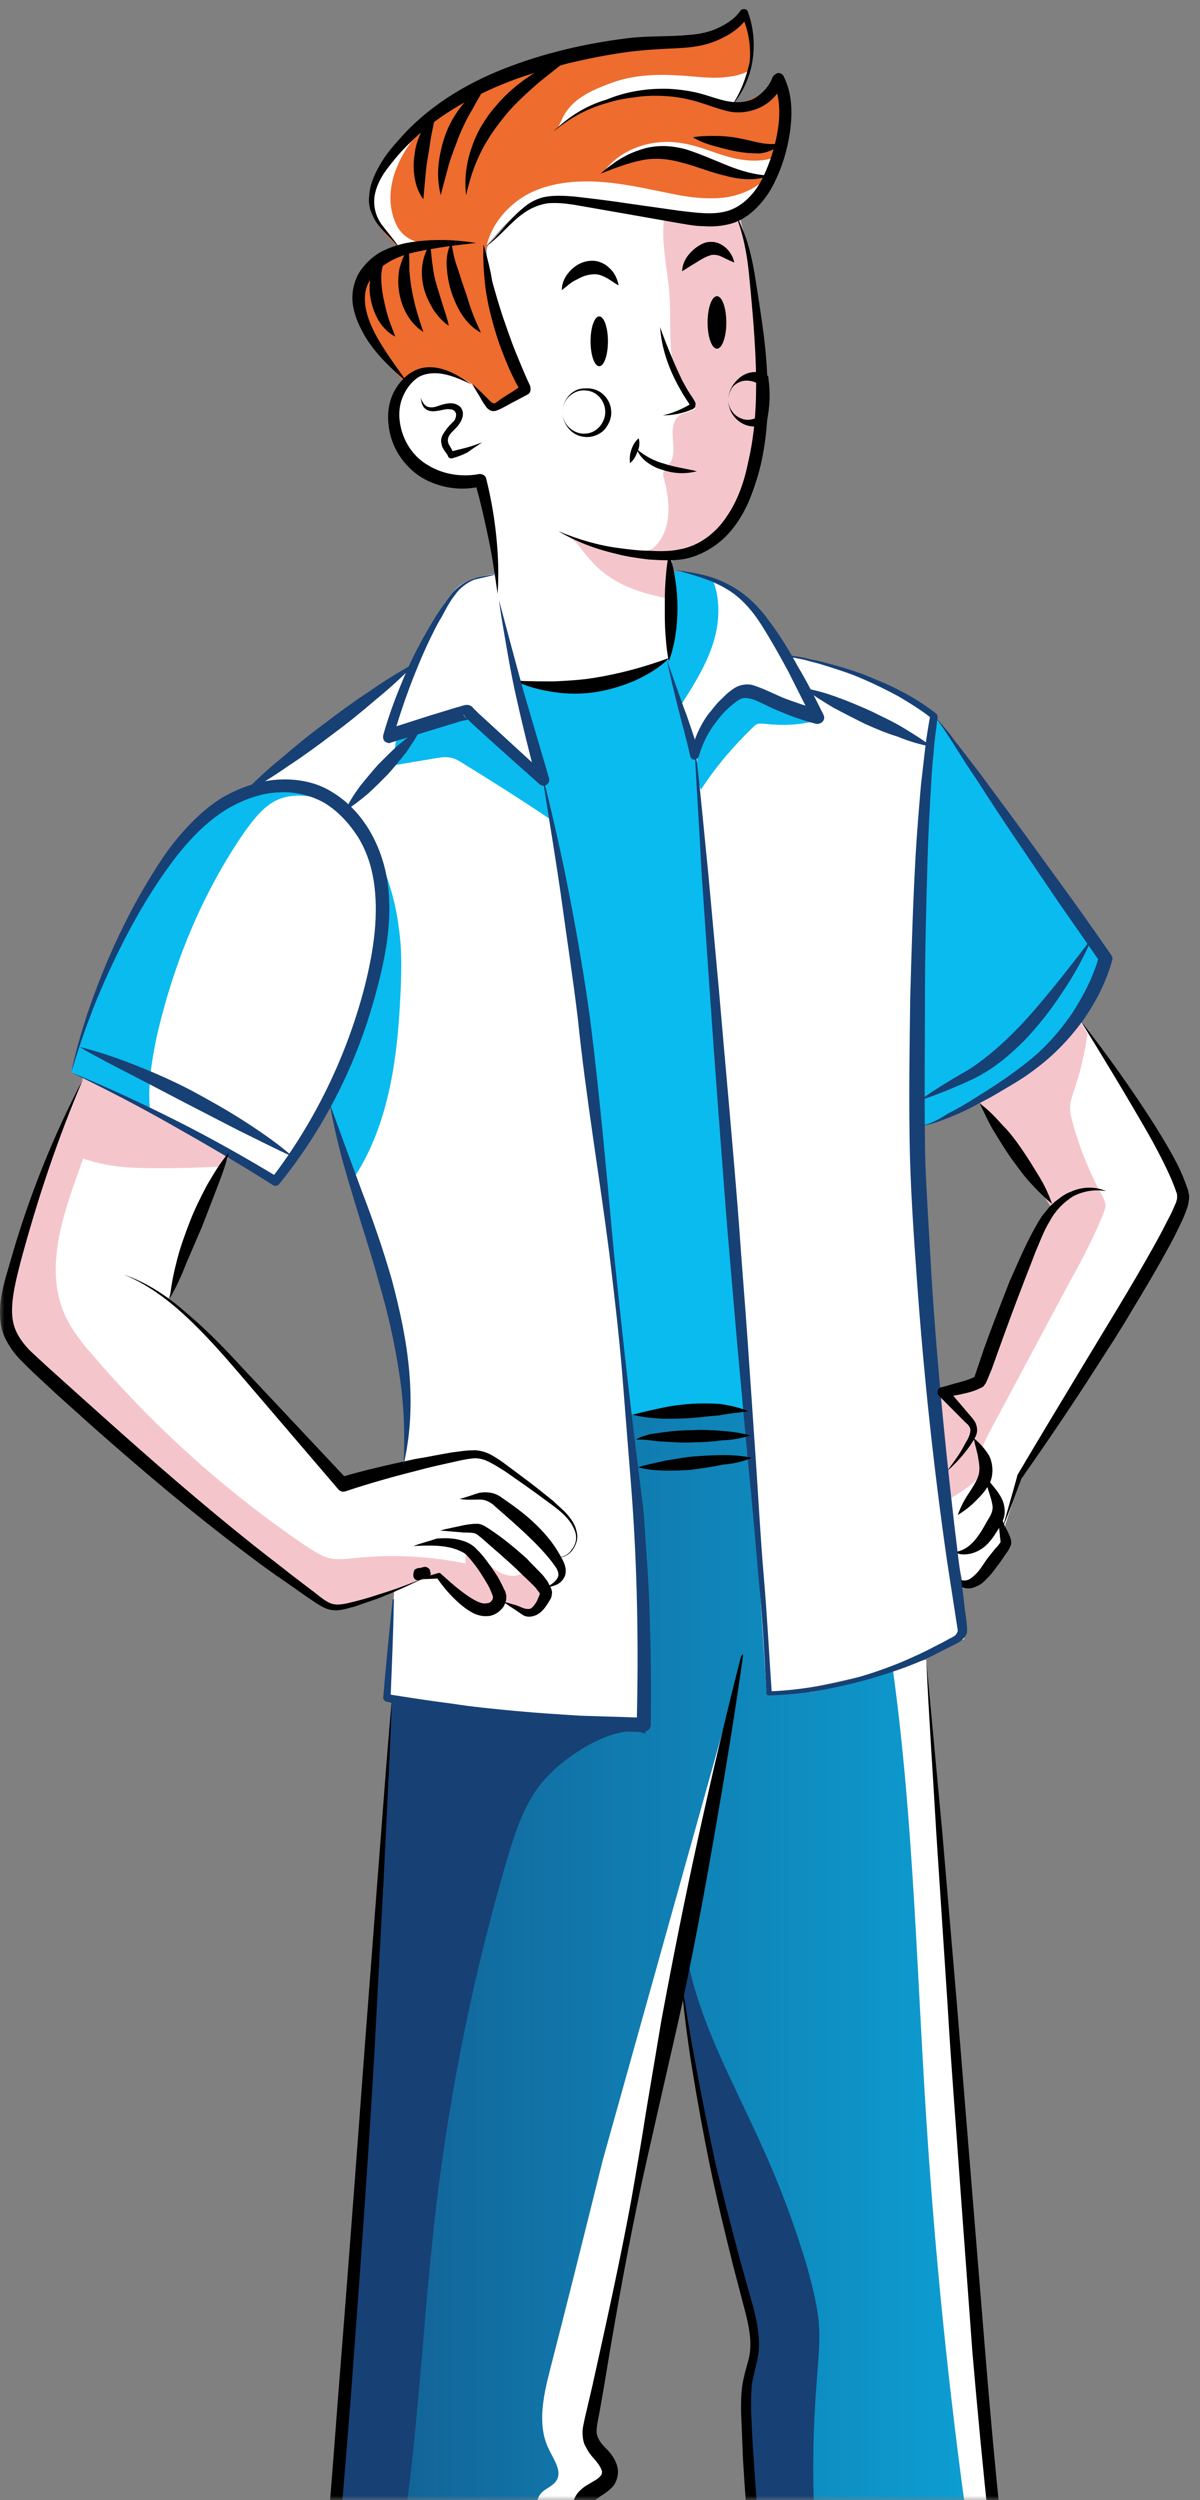 <svg width="132" height="275" viewBox="0 0 132 275" fill="none" xmlns="http://www.w3.org/2000/svg">
<rect x="0" y="0" width="132" height="275" fill="#808080" stroke="none"/>
<mask id="mask0_2987_7033" style="mask-type:alpha" maskUnits="userSpaceOnUse" x="0" y="0" width="132" height="275">
<rect width="132" height="275" fill="#A25A9F"/>
</mask>
<g mask="url(#mask0_2987_7033)">
<path d="M77.173 70.873C76.658 70.873 52.748 70.873 52.748 70.873L66.726 156.642L71.582 155.753L83.868 155.013" fill="#0ABBEF"/>
<path d="M36.563 286.555C36.122 286.778 35.901 286.852 35.975 286.778C36.122 286.481 36.49 284.704 36.858 282.185L36.343 282.482C36.343 282.259 37.078 273.816 37.078 273.816L40.683 224.784L41.051 224.71V219.081L43.111 186.861L44.067 185.454L65.108 155.753L82.691 155.013L89.459 185.084C89.459 185.084 89.312 185.528 89.017 186.195C91.151 185.825 95.271 184.565 98.213 183.677C100.273 183.01 101.818 182.566 101.818 182.566L104.614 220.043C104.614 220.043 106.453 244.56 106.674 247.152C106.894 249.744 109.322 277.223 109.322 277.223C109.322 277.223 112.265 300.258 112.339 300.85C112.339 301.072 112.78 302.998 113.221 305.516C114.325 311.071 116.017 319.515 116.017 319.515L117.268 325.885L119.254 333.588L118.96 333.736C118.96 333.736 118.739 333.81 118.445 333.588C118.15 333.366 114.031 332.106 114.031 332.106L113.957 332.032C113.736 332.106 113.516 332.255 113.295 332.255C109.469 332.847 105.717 333.884 102.039 335.217C97.993 336.625 94.167 338.476 90.562 340.55C89.606 333.884 88.65 327.218 87.767 320.552C87.546 318.774 87.252 316.923 86.295 315.293C86.075 314.849 85.707 314.479 85.633 313.96C85.266 312.627 86.443 311.368 87.546 310.479C85.928 310.775 84.53 309.072 84.603 307.442C84.677 305.813 85.78 304.405 86.957 303.369C85.045 294.851 83.647 286.259 82.838 277.519L83.058 276.334C83.132 274.186 82.543 272.038 82.396 269.89C82.396 269.594 82.396 269.298 82.396 268.927C82.396 268.927 82.176 263.372 82.028 263.298C81.881 263.15 82.911 259.817 83.279 257.447C83.647 255.077 81.219 249.448 81.219 249.448C81.219 249.448 80.484 246.485 80.189 245.3C79.895 244.115 78.056 235.894 78.056 235.894L75.26 219.451L75.04 218.266L74.966 217.451C74.892 217.451 74.745 217.525 74.672 217.525L72.317 229.82L68.639 249.3L65.77 264.706L65.329 268.927C65.329 268.927 65.329 268.927 65.255 268.927C65.623 269.89 66.138 270.779 66.726 271.594C66.947 271.964 67.241 272.26 67.315 272.705C67.388 274.038 65.181 274.186 64.519 275.371C63.71 276.927 65.991 278.408 65.991 280.186C65.991 280.704 65.844 281.149 65.696 281.593C64.372 285.667 64.225 290.111 64.078 294.406C64.004 296.999 63.931 299.665 63.857 302.258C63.563 312.923 63.563 323.589 64.593 334.18C64.74 335.588 64.887 337.069 64.078 338.254C63.71 338.847 63.121 339.291 62.459 339.661C59.885 341.143 56.795 341.365 53.852 341.069C50.909 340.772 48.04 339.883 45.171 339.217C42.449 338.55 39.285 338.18 37.225 340.032C36.931 340.254 36.637 340.624 36.269 340.698C36.122 340.772 35.901 340.772 35.681 340.698C34.945 340.624 34.136 340.254 33.768 340.772C32.591 339.365 32.37 337.365 32.296 335.514C31.34 319.071 35.166 302.85 36.563 286.555ZM37.446 277.964C37.225 279.001 37.078 280.112 37.005 281.149C37.152 280.186 37.299 279.075 37.446 277.964Z" fill="url(#paint0_linear_2987_7033)"/>
<path d="M75.187 219.377L77.982 235.82C77.982 235.82 79.821 244.041 80.116 245.226C80.41 246.411 81.146 249.374 81.146 249.374C81.146 249.374 83.573 255.077 83.206 257.373C82.838 259.743 81.808 263.076 81.955 263.224C82.102 263.372 82.323 268.853 82.323 268.853C82.323 269.15 82.323 269.52 82.323 269.816C82.47 271.964 83.132 274.112 82.985 276.26L82.764 277.445C83.573 286.111 84.898 294.777 86.884 303.294C85.707 304.331 84.603 305.739 84.53 307.368C84.456 308.998 85.854 310.701 87.472 310.405C86.443 311.294 85.266 312.553 85.56 313.886C85.707 314.404 86.001 314.775 86.222 315.219C87.178 316.775 87.399 318.626 87.693 320.478C88.65 327.144 89.606 333.81 90.489 340.476C94.094 338.402 97.919 336.55 101.965 335.143L101.892 335.069C97.698 330.403 95.197 324.478 92.769 318.7C92.402 317.886 92.107 317.071 92.034 316.182C91.96 314.256 93.505 312.553 93.505 310.553C92.181 310.849 90.783 310.849 89.532 310.405C89.974 309.442 90.783 308.701 91.519 307.887C92.99 306.405 94.314 304.85 95.418 303.146C95.124 303.517 94.756 303.887 94.314 304.183C93.137 305.072 91.519 305.442 90.195 304.85C89.827 304.702 89.459 304.405 89.238 304.035C88.944 303.369 89.165 302.628 89.532 302.035C89.9 301.443 90.415 300.924 90.71 300.332C93.431 298.184 95.639 295.073 97.625 292.11C95.786 293.147 93.284 294.036 91.887 292.555C91.225 291.888 91.004 290.851 90.857 289.888C89.459 280.704 89.091 271.372 89.827 262.113C89.974 259.817 90.268 257.521 90.047 255.225C89.827 253.225 89.312 251.3 88.797 249.374C87.472 244.93 85.854 240.56 83.941 236.338C80.851 229.376 76.952 222.636 75.555 215.155C75.555 216.414 75.334 217.895 75.187 219.377Z" fill="#174075"/>
<path d="M32.223 335.514C32.296 337.365 32.517 339.365 33.694 340.772C34.062 340.18 34.871 340.624 35.607 340.698C36.931 338.55 38.255 336.402 39.58 334.254C39.727 333.958 39.947 333.662 40.021 333.366C40.168 332.995 40.168 332.625 40.242 332.255C40.536 330.847 41.787 329.81 43.111 329.366C44.435 328.922 45.907 328.996 47.304 329.07C46.201 327.737 45.024 326.477 43.773 325.292C45.98 324.181 48.555 323.885 50.909 324.626C49.364 321.293 44.362 320.7 42.964 317.293C42.522 316.256 42.522 315.071 42.522 313.96C42.522 304.405 42.817 294.777 43.332 285.222C43.847 281.889 44.362 278.482 44.803 275.149C46.201 264.187 46.716 253.151 48.04 242.189C49.585 229.45 52.16 216.859 55.765 204.563C56.721 201.379 57.751 198.046 60.032 195.601C62.239 193.083 67.903 189.38 70.993 190.713C70.772 188.491 68.492 188.491 68.198 186.269L44.067 185.602L43.111 187.01L41.051 219.229V224.858L40.683 224.932L37.078 273.964C37.078 273.964 36.343 282.408 36.343 282.63L36.858 282.334C36.49 284.852 36.122 286.629 35.975 286.926C35.901 287 36.122 286.926 36.563 286.704C35.166 302.85 31.34 319.071 32.223 335.514Z" fill="#174075"/>
<path d="M39.8 35.469C40.095 36.284 40.61 36.95 41.051 37.691C42.007 39.098 43.037 40.431 44.141 41.691C44.214 41.765 44.288 41.839 44.435 41.839C44.509 41.839 44.582 41.765 44.656 41.691C45.759 40.654 47.378 40.431 48.776 40.802C50.173 41.172 51.424 42.061 52.601 42.95C52.822 43.098 53.043 43.32 53.263 43.468C53.631 43.913 53.999 44.431 54.44 44.876C55.544 43.987 56.721 43.246 58.045 42.654C57.236 41.691 56.795 40.431 56.353 39.246C55.176 35.839 54.293 32.432 53.558 28.877C53.484 28.359 53.337 27.84 53.484 27.322V27.248C53.631 26.877 53.925 26.507 54.22 26.211C55.765 24.433 57.457 22.581 59.811 21.915C61.944 21.396 64.225 22.063 66.359 22.433C67.903 22.73 69.522 22.878 71.067 22.878C71.361 22.878 71.655 22.878 71.95 22.804C72.759 23.026 73.568 23.322 74.304 23.544C76.805 24.211 79.748 24.655 81.881 23.174C82.691 22.581 83.353 21.841 83.868 21.026C84.236 20.433 84.603 19.841 84.824 19.248C84.898 19.1 84.971 18.952 85.045 18.73C85.266 18.137 85.486 17.619 85.633 17.026C86.369 14.434 86.295 11.545 85.486 8.953C84.015 10.36 82.176 11.323 80.189 11.694C80.263 11.545 80.41 11.471 80.484 11.323C81.293 10.286 81.955 9.027 82.249 7.694C82.764 5.694 82.617 3.546 81.881 1.695C80.263 3.398 77.909 4.139 75.628 4.361C73.347 4.583 70.993 4.435 68.713 4.657C65.623 4.953 62.68 5.916 59.737 6.879C57.31 7.694 54.882 8.583 52.528 9.694C50.468 10.731 48.481 11.99 46.716 13.471C45.392 14.582 44.141 15.841 42.964 17.174C41.713 18.656 40.462 20.508 40.683 22.433C40.904 24.285 42.375 25.766 43.7 27.099L43.92 27.47C43.994 27.47 43.994 27.47 44.067 27.47C44.067 27.544 44.067 27.544 44.141 27.618C44.067 27.618 43.92 27.618 43.847 27.618C42.154 27.84 40.683 28.951 39.947 30.506C39.212 32.062 39.212 33.84 39.8 35.469Z" fill="#ED6C2E"/>
<path d="M43.847 47.986C44.067 48.727 44.288 49.468 44.729 50.134C45.465 51.245 46.789 51.912 48.04 52.208C49.364 52.504 50.688 52.578 52.013 52.727C52.307 52.727 52.601 52.801 52.822 52.949C53.116 53.171 53.19 53.541 53.337 53.837C54.735 59.022 54.367 64.503 55.544 69.688C55.691 70.206 55.838 70.725 56.133 71.169C56.206 71.391 56.206 71.614 56.28 71.91C56.427 72.725 56.648 73.539 56.795 74.354C56.795 74.502 56.868 74.576 56.942 74.724C57.015 74.798 57.162 74.873 57.31 74.873C60.399 75.687 63.71 75.761 66.8 75.095C68.566 74.724 70.258 74.132 71.876 73.391C72.538 73.095 73.127 72.799 73.715 72.428C74.01 72.206 74.377 71.836 74.377 71.391C74.377 71.169 74.304 71.021 74.23 70.873C74.23 70.799 74.157 70.725 74.083 70.651C74.23 69.984 74.23 69.243 74.23 68.503C74.23 67.614 74.157 66.725 74.083 65.91C74.01 64.281 73.936 62.726 73.862 61.096C75.407 61.615 76.952 60.726 78.276 59.763C79.527 58.8 80.778 57.689 81.661 56.356C83.426 53.764 83.868 50.431 84.088 47.246C84.53 39.321 83.573 31.321 81.293 23.766L81.366 23.989C78.644 23.989 75.849 23.84 73.127 23.544C70.92 23.322 68.713 22.952 66.506 22.433C64.446 21.989 62.386 21.47 60.326 21.915C57.898 22.507 56.059 24.359 54.367 26.137C54.073 26.433 53.778 26.729 53.631 27.099C53.41 27.618 53.558 28.136 53.631 28.655C54.367 33.025 55.102 37.469 57.31 41.246C57.53 41.617 57.751 41.987 57.825 42.431C57.825 42.579 57.825 42.654 57.898 42.802C57.089 43.468 56.28 44.061 55.397 44.727C55.25 44.876 55.029 44.95 54.808 44.95C54.661 44.95 54.514 44.801 54.367 44.727C53.41 43.913 52.675 42.727 51.645 42.061C51.056 41.691 50.321 41.394 49.585 41.246C48.261 40.95 46.863 40.802 45.686 41.468C44.582 42.061 43.92 43.246 43.7 44.431C43.405 45.542 43.552 46.801 43.847 47.986Z" fill="white"/>
<path d="M86.81 72.428C86.737 72.354 86.737 72.28 86.663 72.206C86.516 72.206 86.81 72.354 86.81 72.428Z" fill="white"/>
<path d="M7.798 117.905L12.286 119.979C12.286 119.979 12.286 119.979 12.359 119.979C12.874 120.275 16.847 122.423 18.171 123.164C19.569 123.905 25.16 127.238 25.16 127.238L30.457 129.682L36.269 121.386C36.269 121.386 37.814 126.275 38.844 129.608C39.359 131.385 39.8 132.719 39.8 132.793C39.874 132.941 43.773 147.828 43.773 147.828C43.773 147.828 44.729 153.902 44.729 154.939C44.729 155.976 44.362 160.864 44.362 161.16V161.234L42.743 183.454C42.743 183.454 42.522 186.343 42.522 186.491C42.522 186.639 60.179 189.306 60.179 189.306H70.331C70.331 189.306 71.214 173.9 70.92 171.233C70.699 169.456 70.478 168.271 70.331 167.604C70.184 165.308 69.963 162.345 69.963 162.345L67.094 135.533L62.606 100.574L59.958 86.279L59.443 85.834C59.59 85.909 59.811 85.909 59.885 85.834C59.958 85.76 59.958 85.612 59.885 85.538C59.664 84.131 59.222 82.724 58.855 81.316C57.089 75.391 55.691 69.466 54.588 63.392V63.096C53.19 63.318 51.718 63.54 50.541 64.429C49.879 64.948 49.438 65.614 48.923 66.281C47.893 67.836 46.937 69.54 46.201 71.317C45.833 72.058 45.539 72.873 45.097 73.539L45.024 73.465L28.986 85.538L28.544 85.983L27.882 86.649L23.1 89.908C23.1 89.908 21.629 90.649 20.305 92.13C18.907 93.611 12.874 103.833 12.874 103.833C12.874 103.833 11.918 106.277 11.109 108.351C10.152 110.499 7.798 117.905 7.798 117.905Z" fill="white"/>
<path d="M73.862 72.947C73.862 73.391 74.01 73.836 74.083 74.28C74.304 75.095 74.525 75.909 74.745 76.798C75.26 78.798 75.775 80.798 76.29 82.798C76.364 82.724 76.437 82.65 76.511 82.501L76.732 84.946L77.394 93.611L78.791 110.943L80.336 134.867L82.617 159.605L84.309 185.973C84.309 185.973 84.309 185.973 84.677 186.343C85.118 186.713 98.949 183.454 99.17 183.306C99.391 183.232 106.085 180.27 106.085 180.27L103.584 159.975L101.083 133.533C101.083 133.533 100.494 124.645 101.083 118.202C101.671 111.758 102.113 85.168 102.113 85.168L102.995 79.02L99.464 76.502L94.462 74.206C94.462 74.206 90.562 72.947 88.208 72.428C87.252 72.206 86.81 72.132 86.737 72.206C86.81 72.28 86.81 72.354 86.884 72.428C86.81 72.428 86.59 72.206 86.737 72.206C85.854 70.651 84.898 69.095 83.721 67.762C82.249 66.133 80.484 64.725 78.497 63.837C77.099 63.244 75.702 62.874 74.157 62.874H74.083L74.23 68.651L74.304 70.651C74.01 71.391 73.789 72.132 73.862 72.947Z" fill="white"/>
<path d="M86.81 72.428C86.737 72.354 86.737 72.28 86.663 72.206C86.516 72.206 86.81 72.354 86.81 72.428Z" fill="white"/>
<path d="M121.682 105.462C121.682 105.462 118.518 112.424 116.753 114.276C114.913 116.128 109.543 119.979 109.543 119.979C109.543 119.979 104.246 123.016 102.848 123.46C101.45 123.905 101.083 123.979 101.083 123.979V99.537L102.995 79.02" fill="#0ABBEF"/>
<path d="M0.662 143.755C0.809 145.606 1.177 147.458 2.428 148.717C3.678 149.976 22.218 166.197 22.218 166.197L35.533 176.418C35.533 176.418 37.005 177.233 40.168 176.196C43.332 175.085 46.274 173.826 46.274 173.826C46.274 173.826 48.114 173.529 48.187 173.604C48.261 173.678 51.939 177.159 52.969 177.233C53.999 177.307 55.323 176.27 55.323 176.122C55.323 175.974 56.133 176.566 56.133 176.566C56.133 176.566 57.972 177.455 58.413 177.307C58.855 177.159 59.37 176.64 59.37 176.64L59.664 175.603L59.958 174.492C59.958 174.492 60.547 174.492 60.62 174.492C60.694 174.492 61.724 173.529 61.65 172.863C61.577 172.196 61.429 171.307 61.429 171.307C61.429 171.307 62.901 171.159 62.974 170.493C63.121 169.752 63.342 168.937 63.342 168.937L62.386 166.789C62.386 166.789 53.043 160.123 52.969 160.049C52.895 160.049 44.214 161.16 44.141 161.234C44.067 161.308 37.299 163.382 37.299 163.382C37.299 163.382 26.043 150.124 25.97 150.05C25.97 149.976 19.716 143.903 19.348 143.606C18.907 143.31 18.392 142.94 18.466 142.94C18.539 142.94 19.128 141.162 19.128 141.162L24.645 128.275L25.087 127.312L16.406 122.201L9.122 118.572C9.122 118.572 8.607 119.757 7.945 121.461C7.357 122.794 6.695 124.497 6.033 126.275C4.708 129.608 3.311 133.163 2.869 134.793C1.766 138.422 0.515 141.903 0.662 143.755Z" fill="white"/>
<path d="M102.995 153.087L104.172 165.012L104.393 167.308L105.938 174.27C105.938 174.27 106.159 174.566 106.747 174.344C107.336 174.122 110.794 170.419 110.794 170.122C110.794 169.826 110.426 168.197 110.426 168.197L112.265 162.494L125.728 140.866C125.728 140.866 130.583 133.682 130.216 132.2C129.774 130.719 128.818 128.127 128.818 128.127L119.769 113.684L118.96 112.35C118.96 112.35 114.398 116.646 113.81 117.091C113.221 117.535 107.777 121.016 107.777 121.016L110.794 125.016L115.723 132.719L113.516 137.163L107.483 152.05L102.995 153.087Z" fill="white"/>
<path d="M33.768 340.328C33.768 340.624 33.768 340.92 33.841 341.143C33.915 341.661 34.136 342.254 34.283 342.772C34.503 343.957 34.283 345.142 34.356 346.401C34.43 347.586 34.798 348.92 35.901 349.512C36.269 349.734 36.711 349.808 37.152 349.808C42.89 350.623 48.702 349.29 54.514 349.438C55.544 349.438 56.648 349.586 57.677 349.29C58.707 349.068 59.737 348.475 60.179 347.512C60.399 346.994 60.473 346.475 60.547 345.957C60.62 345.438 60.694 344.92 60.767 344.402C60.841 344.031 60.841 343.661 60.914 343.291C60.988 342.55 61.135 341.809 60.988 341.069C60.841 340.106 60.252 339.291 59.59 338.476C58.56 337.143 57.383 335.884 56.133 334.773C55.25 333.958 54.22 333.143 53.19 332.551C50.909 331.292 48.261 330.995 45.759 331.366C43.184 331.736 40.83 332.773 38.623 334.18L38.697 334.403C37.888 334.477 37.225 335.143 36.711 335.736C36.048 336.476 35.46 337.217 34.871 338.032C34.356 338.698 33.841 339.439 33.768 340.328Z" fill="#0ABBEF"/>
<path d="M91.592 341.143C91.74 343.809 91.887 346.475 92.034 349.142C93.579 349.29 95.197 349.438 96.668 348.92C97.846 348.549 99.096 347.66 100.273 348.105C100.641 348.253 100.935 348.475 101.303 348.623C102.186 348.994 103.216 348.92 104.172 348.846C113.516 348.179 122.932 348.994 132.349 348.179C133.453 348.105 134.777 347.883 135.365 346.92C135.88 346.105 135.66 344.92 135.145 344.105C135.071 343.957 134.998 343.883 134.924 343.735C134.85 343.587 134.777 343.439 134.85 343.216C134.85 343.068 134.998 342.92 135.071 342.772C135.733 341.809 135.66 340.402 135.071 339.365C134.483 338.328 133.526 337.513 132.57 336.847C129.48 334.847 125.728 333.884 122.05 334.032C121.682 334.032 121.387 334.032 121.02 334.106C120.431 334.18 119.842 334.18 119.254 334.106C118.15 333.884 117.341 332.921 116.679 332.032L116.311 331.884C107.851 332.995 99.611 335.884 92.254 340.18C92.034 340.328 91.813 340.402 91.74 340.624C91.519 340.624 91.592 340.846 91.592 341.143Z" fill="#0ABBEF"/>
<path d="M6.033 126.275C6.106 126.275 6.106 126.349 6.18 126.349C7.21 126.719 8.166 127.09 9.196 127.46C9.932 127.682 10.667 127.904 11.403 128.052C13.537 128.497 15.744 128.497 17.877 128.497C19.863 128.497 21.85 128.423 23.836 128.349C24.13 128.349 24.351 128.275 24.645 128.275L25.087 127.312L16.406 122.201L9.122 118.572C9.122 118.572 8.607 119.757 7.945 121.461C7.43 122.868 6.768 124.571 6.033 126.275Z" fill="#F4C6CC"/>
<path d="M0.662 143.755C0.809 145.606 1.177 147.458 2.428 148.717C3.678 149.976 22.218 166.197 22.218 166.197L35.533 176.418C35.533 176.418 37.005 177.233 40.168 176.196C43.332 175.085 46.274 173.826 46.274 173.826C46.274 173.826 48.114 173.529 48.187 173.604C48.261 173.678 51.939 177.159 52.969 177.233C53.999 177.307 55.323 176.27 55.323 176.122C55.323 175.974 56.133 176.566 56.133 176.566C56.133 176.566 57.972 177.455 58.413 177.307C58.855 177.159 59.37 176.64 59.37 176.64L59.664 175.603L57.825 172.641C57.089 173.752 55.397 173.381 54.367 172.567C53.337 171.752 52.454 170.567 51.203 170.345C51.203 170.863 51.203 171.456 51.203 171.974C47.231 171.159 43.111 170.937 38.991 171.382C38.035 171.456 37.152 171.604 36.196 171.382C35.386 171.159 34.724 170.715 33.989 170.271C25.16 164.345 17.141 157.161 10.226 149.087C9.049 147.754 7.872 146.273 7.136 144.643C4.855 139.533 6.915 133.607 8.828 128.349C8.902 128.052 9.049 127.756 9.122 127.534C9.637 125.83 10.005 123.979 9.049 122.572C8.755 122.127 8.313 121.831 7.872 121.535C7.283 122.868 6.621 124.571 5.959 126.349C4.635 129.682 3.237 133.237 2.796 134.867C1.766 138.422 0.515 141.903 0.662 143.755Z" fill="#F4C6CC"/>
<path d="M102.995 153.087L104.172 165.012C105.129 164.493 106.085 163.901 106.894 163.234C107.189 163.012 107.409 162.79 107.557 162.494C107.777 161.975 107.704 161.383 107.704 160.864C107.777 159.605 108.366 158.42 108.954 157.309C111.897 151.828 114.84 146.273 117.783 140.792C119.107 138.422 120.357 135.978 121.387 133.459C121.461 133.163 121.608 132.941 121.608 132.645C121.608 132.2 121.387 131.756 121.167 131.385C119.769 128.793 118.665 126.053 117.93 123.238C117.783 122.794 117.709 122.275 117.709 121.757C117.709 121.238 117.93 120.646 118.077 120.127C118.813 118.053 119.328 115.906 119.622 113.684L118.813 112.35C118.813 112.35 114.251 116.646 113.663 117.091C113.074 117.535 107.63 121.016 107.63 121.016L110.646 125.016L115.576 132.719L113.368 137.163L107.336 152.05L102.995 153.087Z" fill="#F4C6CC"/>
<path d="M62.092 58.8C62.974 59.17 63.636 59.911 64.151 60.652C64.74 61.392 65.329 62.059 66.064 62.726C67.903 64.281 70.11 65.096 72.465 65.614C72.906 65.688 73.568 65.984 74.083 65.836C74.01 64.207 73.936 62.651 73.862 61.022C75.407 61.541 76.952 60.652 78.276 59.689C79.527 58.726 80.778 57.615 81.661 56.282C83.426 53.689 83.868 50.356 84.088 47.172C84.53 39.246 83.573 31.247 81.293 23.692L81.366 23.915C78.644 23.915 75.849 23.766 73.127 23.47C72.612 26.433 73.421 29.47 73.642 32.432C73.789 34.654 73.642 36.876 73.862 39.024C74.083 41.246 74.819 43.468 76.511 44.95C75.996 45.32 75.26 45.32 74.745 45.69C74.01 46.209 73.936 47.32 74.01 48.209C74.083 49.097 74.23 50.134 73.715 50.875C73.495 51.245 73.053 51.541 72.98 51.912C72.906 52.208 72.98 52.43 73.053 52.727C73.642 54.949 73.862 57.393 72.685 59.319C72.391 59.763 72.023 60.207 71.582 60.429C71.14 60.652 70.699 60.726 70.258 60.726C67.241 60.948 64.814 59.689 62.092 58.8Z" fill="#F4C6CC"/>
<path d="M53.484 27.248C53.631 26.877 53.925 26.507 54.22 26.211C55.765 24.433 57.457 22.581 59.811 21.915C61.944 21.396 64.225 22.063 66.359 22.433C67.903 22.73 69.522 22.878 71.067 22.878C71.361 22.878 71.655 22.878 71.95 22.804C72.759 23.026 73.568 23.322 74.304 23.544C76.805 24.211 79.748 24.655 81.881 23.174C82.691 22.581 83.353 21.841 83.868 21.026C84.236 20.433 84.603 19.841 84.824 19.248C84.971 19.248 85.118 19.174 85.266 19.1C85.266 18.878 85.266 18.582 85.266 18.36C85.192 18.508 85.118 18.656 84.971 18.804C84.824 19.026 84.677 19.174 84.53 19.322C83.353 20.656 81.661 21.396 79.969 21.693C77.835 21.989 75.628 21.693 73.568 21.248C70.993 20.73 68.418 20.137 65.77 19.989C63.121 19.841 60.399 20.137 58.119 21.322C55.912 22.507 53.999 24.655 53.484 27.248Z" fill="white"/>
<path d="M61.356 14.064C65.991 10.508 72.317 9.249 77.982 10.805C78.865 11.027 79.748 11.323 80.631 11.397C81.44 10.36 82.102 9.101 82.396 7.768C81.734 8.138 80.925 8.361 80.189 8.435C78.276 8.731 76.364 8.361 74.451 8.286C71.95 8.138 69.448 8.286 67.094 9.175C64.74 10.064 62.68 11.027 61.724 13.323L61.356 14.064Z" fill="white"/>
<path d="M66.432 18.878L69.963 17.248C71.067 16.656 72.612 16.878 73.789 17.026C74.966 17.174 76.143 17.619 77.32 17.989C79.306 18.73 81.44 19.396 83.573 19.396C83.941 19.396 84.383 19.396 84.751 19.322C84.824 19.322 84.898 19.322 84.971 19.248C85.118 19.248 85.266 19.174 85.413 19.1C85.413 18.878 85.413 18.582 85.413 18.36C85.339 18.508 85.266 18.656 85.118 18.804C85.339 18.211 85.56 17.693 85.707 17.1C84.236 17.841 82.323 17.767 80.704 17.397C78.791 16.952 77.026 16.064 75.113 15.767C71.876 15.175 68.345 16.286 66.432 18.878Z" fill="white"/>
<path d="M40.83 22.433C41.051 24.285 42.522 25.766 43.847 27.099L44.067 27.47C44.141 27.47 44.141 27.47 44.214 27.47L47.084 26.729C45.98 26.803 44.877 26.359 44.141 25.544C43.7 25.026 43.479 24.507 43.258 23.84C42.669 21.989 42.964 19.915 43.773 18.137C44.509 16.36 45.759 14.804 47.157 13.397C47.084 13.397 46.937 13.397 46.863 13.397C45.539 14.508 44.288 15.767 43.111 17.1C41.787 18.656 40.61 20.508 40.83 22.433Z" fill="white"/>
<path d="M89.9 79.243C87.987 79.761 86.075 79.835 84.088 79.613C83.794 79.613 83.426 79.539 83.206 79.687C83.058 79.761 82.911 79.909 82.764 80.057C80.631 82.131 78.718 84.353 77.099 86.871C75.996 84.057 77.099 80.872 78.644 78.354C79.306 77.243 80.263 75.984 81.587 75.909C82.176 75.835 82.691 76.058 83.206 76.206C84.603 76.65 86.075 77.094 87.472 77.539" fill="#0ABBEF"/>
<path d="M59.59 85.834C60.179 87.168 60.473 88.649 60.547 90.13C57.383 87.982 54.073 85.909 50.836 83.909C50.394 83.612 49.953 83.39 49.438 83.316C48.923 83.242 48.481 83.316 47.966 83.39C46.348 83.686 44.803 83.909 43.184 84.205C43.258 83.464 43.332 82.798 43.479 82.057C43.479 81.761 43.552 81.465 43.7 81.242C43.92 81.02 44.214 80.872 44.509 80.798C46.274 80.205 48.04 79.613 49.806 79.02C50.173 78.872 50.615 78.724 50.983 78.798C52.454 78.872 53.116 80.798 54.44 81.39" fill="#0ABBEF"/>
<path d="M7.798 117.905L12.286 119.979C12.286 119.979 12.286 119.979 12.359 119.979C13.757 120.572 15.155 121.164 16.479 121.905C16.259 119.313 16.7 116.646 17.215 114.128C19.054 106.055 22.218 98.278 26.926 91.463C27.956 90.056 29.059 88.575 30.678 87.908C32.664 87.094 34.871 87.686 36.931 88.279L35.092 87.094C33.032 86.279 30.752 85.909 28.544 85.983L27.882 86.649L23.1 89.908C23.1 89.908 21.629 90.649 20.305 92.13C18.907 93.611 12.874 103.833 12.874 103.833C12.874 103.833 11.918 106.277 11.109 108.351C10.152 110.499 7.798 117.905 7.798 117.905Z" fill="#0ABBEF"/>
<path d="M35.386 122.72L36.269 121.461C36.269 121.461 37.814 126.349 38.844 129.682C42.522 124.201 43.626 117.239 43.994 110.499C44.141 107.61 44.288 104.795 43.847 101.907C43.552 99.537 42.89 97.167 42.007 95.019L42.081 95.833C42.596 104.573 40.462 113.461 36.048 121.016C35.754 121.535 35.46 121.979 35.313 122.572C35.386 122.572 35.386 122.646 35.386 122.72Z" fill="#0ABBEF"/>
<path d="M73.568 72.873C73.568 73.465 73.789 74.058 74.01 74.65C74.23 75.317 74.525 76.058 74.745 76.724C74.819 76.946 74.892 77.169 74.966 77.465C76.511 75.021 78.056 72.576 78.718 69.762C79.159 67.836 79.159 65.688 78.424 63.837C77.026 63.244 75.628 62.874 74.083 62.874C74.23 64.799 74.304 66.725 74.157 68.651C74.083 69.317 74.01 70.058 73.862 70.725C73.715 71.391 73.568 72.132 73.568 72.873Z" fill="#0ABBEF"/>
<path d="M33.768 340.328C33.768 340.624 33.768 340.92 33.841 341.143C34.209 339.809 35.386 338.698 36.563 337.958C40.021 335.662 44.362 334.551 48.481 335.143C52.601 335.736 56.5 337.958 59.002 341.291C59.737 342.254 60.326 343.291 60.841 344.402C60.914 344.031 60.914 343.661 60.988 343.291C61.062 342.55 61.209 341.809 61.062 341.069C60.914 340.106 60.326 339.291 59.664 338.476C58.634 337.143 57.457 335.884 56.206 334.773C55.323 333.958 54.293 333.143 53.263 332.551C50.983 331.292 48.334 330.995 45.833 331.366C43.258 331.736 40.904 332.773 38.697 334.18L38.77 334.403C37.961 334.477 37.299 335.143 36.784 335.736C36.122 336.476 35.533 337.217 34.945 338.032C34.356 338.698 33.841 339.439 33.768 340.328Z" fill="white"/>
<path d="M109.102 338.106L109.984 337.736C112.78 336.921 115.576 336.106 118.445 336.106C123.006 336.106 127.273 338.032 131.098 340.55C131.319 340.698 131.613 340.92 131.761 341.143C131.981 341.513 131.908 342.031 131.761 342.402C131.54 342.772 131.246 343.142 130.951 343.439C132.276 343.439 133.6 343.513 134.924 343.587C134.85 343.439 134.777 343.291 134.85 343.068C134.85 342.92 134.998 342.772 135.071 342.624C135.733 341.661 135.66 340.254 135.071 339.217C134.483 338.18 133.526 337.365 132.57 336.699C129.48 334.699 125.728 333.736 122.05 333.884C117.562 334.328 113.074 335.884 109.102 338.106Z" fill="white"/>
<path d="M79.454 193.379C78.276 199.379 77.099 205.452 76.217 211.526L79.454 193.379Z" fill="#4C742C"/>
<path d="M75.628 214.488C75.628 214.637 75.702 214.785 75.702 214.859C75.849 213.748 75.996 212.637 76.143 211.526L75.628 214.488Z" fill="#4C742C"/>
<path d="M95.565 302.998C96.154 302.258 96.668 301.443 97.036 300.628C96.595 301.443 96.08 302.258 95.565 302.998Z" fill="#4C742C"/>
<path d="M98.213 183.603C100.568 200.712 100.862 218.044 102.039 235.301C103.069 250.559 104.687 265.817 106.894 281C107.557 285.444 108.292 289.888 109.396 294.258C110.352 298.11 111.676 301.887 113.295 305.516C112.78 302.924 112.412 300.998 112.412 300.85C112.339 300.258 109.396 277.223 109.396 277.223C109.396 277.223 106.968 249.744 106.747 247.152C106.527 244.56 104.687 220.043 104.687 220.043L101.892 182.566C101.818 182.492 100.273 183.01 98.213 183.603Z" fill="white"/>
<path d="M60.105 277.667C60.914 278.556 62.018 279.297 62.312 280.408C62.459 281 62.386 281.593 62.312 282.185C61.724 288.851 62.239 295.666 63.857 302.183C63.931 299.591 64.004 296.925 64.078 294.332C64.225 290.037 64.372 285.667 65.696 281.519C65.844 281.074 65.991 280.63 65.991 280.112C65.917 278.408 63.636 276.853 64.519 275.297C65.181 274.112 67.462 273.964 67.315 272.631C67.315 272.186 67.021 271.89 66.726 271.52C66.064 270.705 65.623 269.816 65.255 268.853H65.329L65.77 264.632L68.639 249.226C69.522 242.189 70.846 235.153 72.244 228.191C75.26 213.081 78.35 197.972 81.587 182.936L66.285 237.671C64.372 245.374 62.459 253.077 60.473 260.78C59.737 263.669 59.075 266.854 60.399 269.446C60.914 270.557 61.871 271.816 61.209 272.853C60.767 273.52 59.885 273.742 59.443 274.334C58.634 275.371 59.296 276.779 60.105 277.667Z" fill="white"/>
<path d="M80.851 23.47C81.734 25.618 82.176 27.914 82.396 30.21C82.617 32.506 82.838 34.802 82.985 37.098C83.279 41.691 83.353 46.283 82.323 50.727C81.881 52.949 81.146 55.097 79.895 56.874C78.718 58.652 76.879 60.059 74.745 60.429C73.715 60.652 72.538 60.652 71.435 60.578C70.331 60.578 69.154 60.429 68.05 60.281C65.77 59.985 63.563 59.319 61.429 58.43C63.416 59.615 65.623 60.429 67.903 60.948C69.007 61.244 70.184 61.392 71.361 61.541C72.538 61.614 73.715 61.689 74.892 61.541C76.143 61.392 77.32 60.874 78.35 60.207C79.38 59.541 80.263 58.652 80.999 57.615C82.396 55.615 83.206 53.245 83.721 50.949C84.236 48.653 84.456 46.283 84.456 43.913C84.456 41.542 84.309 39.246 84.015 36.876C83.721 34.58 83.353 32.284 82.985 29.988C82.617 27.84 82.028 25.544 80.851 23.47Z" fill="black"/>
<path d="M51.865 42.283C50.983 41.691 50.1 41.098 49.07 40.728C48.04 40.357 46.789 40.209 45.686 40.728C44.582 41.246 43.773 42.209 43.258 43.246C42.743 44.357 42.596 45.542 42.743 46.727C42.964 49.097 44.362 51.245 46.348 52.504C48.334 53.689 50.762 54.06 53.043 53.467L52.233 53.023C52.822 55.023 53.263 57.022 53.705 59.096C54.146 61.17 54.44 63.244 54.735 65.318C54.882 63.17 54.808 61.096 54.587 58.948C54.367 56.8 53.999 54.726 53.484 52.653C53.41 52.282 53.043 52.134 52.748 52.134C50.836 52.504 48.776 52.208 47.084 51.171C45.392 50.208 44.288 48.431 43.994 46.505C43.847 45.542 43.92 44.579 44.288 43.69C44.656 42.802 45.244 41.987 46.054 41.468C46.863 41.024 47.893 40.95 48.923 41.172C49.953 41.394 50.909 41.839 51.865 42.283Z" fill="black"/>
<path d="M53.043 48.653C52.454 48.875 51.865 49.097 51.277 49.245C50.688 49.394 50.1 49.542 49.511 49.69L49.879 49.912C49.732 49.319 49.364 49.023 49.291 48.653C49.217 48.357 49.291 48.06 49.511 47.764C49.732 47.468 50.1 47.172 50.394 46.801C50.688 46.431 50.983 45.912 50.909 45.32C50.836 45.024 50.688 44.727 50.394 44.579C50.173 44.431 49.879 44.357 49.585 44.357C49.07 44.357 48.629 44.505 48.187 44.653C47.819 44.801 47.378 44.876 47.01 44.727C46.642 44.579 46.422 44.135 46.274 43.764C46.348 44.209 46.422 44.727 46.863 45.024C47.304 45.32 47.819 45.246 48.261 45.172C48.702 45.098 49.07 44.95 49.511 45.024C49.879 45.024 50.1 45.246 50.173 45.542C50.173 45.838 50.1 46.209 49.806 46.431C49.511 46.727 49.217 47.023 48.923 47.468C48.776 47.69 48.629 47.912 48.555 48.209C48.481 48.505 48.555 48.801 48.629 49.097C48.849 49.616 49.217 49.912 49.291 50.208C49.364 50.356 49.511 50.431 49.658 50.431C50.247 50.282 50.836 50.06 51.424 49.764C52.013 49.319 52.528 49.023 53.043 48.653Z" fill="black"/>
<path d="M53.19 26.877C53.116 28.285 53.19 29.692 53.337 31.099C53.484 32.506 53.778 33.914 54.146 35.247C54.514 36.654 54.955 37.987 55.47 39.246C55.985 40.58 56.574 41.839 57.31 43.098L57.53 42.283C57.015 42.654 56.5 43.024 55.985 43.32L55.176 43.839C54.955 43.987 54.588 44.283 54.44 44.357C54.367 44.357 54.367 44.431 54.293 44.357C54.22 44.357 54.146 44.283 53.999 44.209C53.778 43.987 53.558 43.764 53.337 43.542C52.895 43.098 52.454 42.654 51.939 42.209C52.233 42.802 52.601 43.32 52.895 43.839C53.043 44.135 53.19 44.357 53.41 44.653C53.484 44.801 53.631 44.95 53.852 45.098C54.073 45.246 54.367 45.246 54.588 45.172C55.029 45.024 55.25 44.876 55.544 44.727L56.353 44.283C56.942 43.987 57.457 43.69 58.045 43.394C58.34 43.246 58.413 42.876 58.34 42.579V42.505C57.751 41.246 57.236 39.987 56.721 38.728C56.206 37.469 55.765 36.136 55.323 34.876C54.882 33.543 54.514 32.284 54.146 30.951C53.925 29.544 53.558 28.21 53.19 26.877Z" fill="black"/>
<path d="M44.729 41.987C43.479 40.135 42.081 38.358 41.125 36.432C40.168 34.506 39.653 32.358 40.757 30.729C41.787 29.025 43.773 28.136 45.833 27.692C47.966 27.248 50.173 26.951 52.38 26.729C50.173 26.359 47.893 26.285 45.612 26.581C44.435 26.729 43.332 27.025 42.228 27.544C41.125 28.062 40.168 28.951 39.506 29.988C38.844 31.099 38.623 32.506 38.844 33.691C39.065 34.95 39.58 35.987 40.168 37.024C41.345 38.95 42.964 40.505 44.729 41.987Z" fill="black"/>
<path d="M80.484 11.62C81.661 10.286 82.47 8.583 82.764 6.731C83.058 4.953 82.911 3.028 82.249 1.25C82.176 1.028 81.881 0.954 81.661 1.028C81.587 1.028 81.513 1.102 81.44 1.176C80.851 2.065 79.895 2.657 78.939 3.102C77.982 3.546 76.879 3.768 75.775 3.842C73.568 4.065 71.214 3.917 68.933 4.213C64.299 4.805 59.811 5.842 55.47 7.546C51.13 9.249 47.01 11.768 43.92 15.323C43.111 16.212 42.375 17.1 41.787 18.137C41.198 19.174 40.683 20.285 40.61 21.544C40.536 22.137 40.61 22.804 40.83 23.322C41.051 23.915 41.345 24.433 41.713 24.877C42.449 25.766 43.332 26.507 44.067 27.47C43.479 26.507 42.669 25.618 42.007 24.729C41.345 23.84 41.051 22.73 41.198 21.619C41.345 20.582 41.86 19.545 42.522 18.656C43.184 17.767 43.92 16.878 44.729 16.064C47.893 12.805 51.865 10.582 56.059 8.953C58.192 8.138 60.326 7.546 62.533 6.953C64.74 6.435 66.947 5.99 69.228 5.694C70.331 5.546 71.435 5.472 72.612 5.398C73.715 5.324 74.892 5.324 76.069 5.176C77.246 5.028 78.424 4.731 79.527 4.139C80.631 3.62 81.661 2.806 82.323 1.769L81.587 1.695C82.323 3.25 82.617 5.028 82.47 6.805C82.102 8.435 81.513 10.138 80.484 11.62Z" fill="black"/>
<path d="M60.841 14.508C62.606 13.027 64.593 11.916 66.8 11.323C67.903 10.953 69.007 10.805 70.11 10.657C71.214 10.508 72.317 10.508 73.421 10.582C74.525 10.657 75.628 10.879 76.658 11.175C77.688 11.471 78.791 11.916 79.969 12.212C81.146 12.508 82.543 12.36 83.721 11.768C84.898 11.175 85.78 10.138 86.295 8.879L85.045 8.953C85.78 10.582 85.854 12.434 85.56 14.286C85.266 16.137 84.677 17.989 83.868 19.619C83.058 21.248 81.734 22.655 80.116 23.174C78.497 23.692 76.584 23.396 74.672 23.174L68.933 22.359C67.021 22.063 65.108 21.841 63.195 21.619C62.239 21.544 61.209 21.47 60.179 21.619C59.149 21.767 58.192 22.285 57.457 22.952C55.912 24.211 54.882 25.914 53.337 27.174C54.955 26.137 56.133 24.433 57.677 23.396C58.413 22.878 59.296 22.507 60.252 22.359C61.135 22.285 62.092 22.359 63.048 22.507C66.873 23.174 70.699 23.84 74.451 24.507C75.407 24.655 76.364 24.877 77.394 24.877C78.424 24.951 79.454 24.877 80.484 24.581C81.513 24.285 82.47 23.618 83.206 22.878C83.941 22.137 84.603 21.248 85.045 20.359C86.001 18.508 86.59 16.582 86.884 14.582C87.178 12.582 87.178 10.36 86.222 8.435C86.075 8.064 85.633 7.916 85.339 8.138C85.192 8.212 85.045 8.361 84.971 8.509C84.677 9.397 83.941 10.212 83.132 10.731C82.249 11.249 81.293 11.323 80.263 11.175C79.233 11.027 78.129 10.582 77.026 10.286C75.922 9.99 74.745 9.842 73.568 9.768C71.214 9.694 68.86 10.064 66.726 10.953C64.446 11.62 62.459 12.879 60.841 14.508Z" fill="black"/>
<path d="M85.854 15.767C84.971 15.915 84.236 15.841 83.5 15.693C82.764 15.545 81.955 15.323 81.146 15.175C80.336 15.027 79.527 14.953 78.718 14.953C77.909 14.953 77.026 14.953 76.217 15.101C76.952 15.545 77.761 15.841 78.571 16.064C79.38 16.286 80.189 16.508 80.999 16.656C81.808 16.804 82.617 16.878 83.5 16.878C84.383 16.804 85.339 16.434 85.854 15.767Z" fill="black"/>
<path d="M84.677 19.322C83.058 19.248 81.513 18.804 80.042 18.211C78.571 17.619 77.099 16.952 75.481 16.434C74.672 16.212 73.789 16.064 72.906 16.064C72.023 16.064 71.14 16.212 70.331 16.508C68.713 17.026 67.315 17.989 66.064 19.1C67.609 18.508 69.081 17.915 70.625 17.619C72.097 17.323 73.568 17.471 75.113 17.915C76.584 18.285 78.129 18.952 79.748 19.322C81.366 19.767 83.132 19.915 84.677 19.322Z" fill="black"/>
<path d="M63.121 5.99C61.503 6.509 59.885 7.324 58.487 8.212C57.015 9.175 55.691 10.286 54.514 11.694C53.925 12.36 53.41 13.101 52.969 13.841C52.528 14.582 52.16 15.397 51.865 16.286C51.277 17.989 51.056 19.767 51.277 21.47C51.645 19.767 52.16 18.211 52.895 16.73C53.631 15.249 54.587 13.915 55.617 12.656C56.648 11.397 57.898 10.286 59.149 9.175C60.399 8.138 61.797 7.101 63.121 5.99Z" fill="black"/>
<path d="M53.631 9.101C52.601 9.694 51.718 10.508 50.983 11.397C50.247 12.286 49.585 13.323 49.144 14.434C48.702 15.545 48.408 16.73 48.261 17.915C48.114 19.1 48.187 20.285 48.481 21.47C48.776 20.285 49.07 19.248 49.364 18.137C49.658 17.1 50.1 16.064 50.468 15.027C50.909 13.99 51.351 13.027 51.939 12.064C52.454 11.101 53.043 10.138 53.631 9.101Z" fill="black"/>
<path d="M47.893 12.434C47.231 12.953 46.716 13.693 46.348 14.508C45.98 15.249 45.686 16.137 45.612 16.952C45.465 17.841 45.465 18.656 45.612 19.545C45.759 20.433 46.054 21.248 46.569 21.915L46.789 19.471C46.863 18.656 46.937 17.915 47.084 17.174C47.231 16.434 47.304 15.619 47.451 14.878C47.599 14.064 47.819 13.249 47.893 12.434Z" fill="black"/>
<path d="M49.658 26.655C49.217 27.47 49.07 28.433 49.144 29.395C49.217 30.358 49.364 31.247 49.658 32.136C49.953 33.025 50.321 33.84 50.836 34.654C51.351 35.395 52.013 36.136 52.895 36.58C52.528 35.765 52.16 34.95 51.865 34.136C51.571 33.321 51.351 32.506 51.056 31.692C50.762 30.877 50.541 30.062 50.247 29.247C49.953 28.433 49.806 27.618 49.658 26.655Z" fill="black"/>
<path d="M47.304 26.877C46.348 28.285 46.201 30.136 46.642 31.766C46.863 32.58 47.231 33.321 47.672 34.062C48.114 34.728 48.702 35.395 49.364 35.839C49.217 35.025 48.923 34.284 48.702 33.543C48.481 32.803 48.261 32.136 48.04 31.395C47.819 30.655 47.672 29.988 47.599 29.247C47.451 28.433 47.451 27.692 47.304 26.877Z" fill="black"/>
<path d="M44.95 27.248C44.435 27.914 44.141 28.803 43.92 29.618C43.773 30.506 43.773 31.395 43.92 32.21C44.067 33.099 44.362 33.914 44.803 34.654C45.244 35.395 45.833 36.062 46.569 36.506C46.274 35.691 46.054 34.95 45.833 34.21C45.612 33.469 45.465 32.728 45.318 31.988C45.171 31.247 45.097 30.506 45.024 29.692C45.024 28.877 45.024 28.062 44.95 27.248Z" fill="black"/>
<path d="M42.375 28.136C41.713 28.581 41.051 29.321 40.83 30.21C40.61 31.099 40.61 31.988 40.757 32.803C40.904 33.617 41.198 34.506 41.64 35.247C42.081 35.987 42.743 36.654 43.479 37.024C43.184 36.21 42.89 35.543 42.669 34.802C42.449 34.062 42.302 33.395 42.154 32.654C42.007 31.914 41.934 31.173 41.934 30.432C41.934 29.766 42.154 29.025 42.375 28.136Z" fill="black"/>
<path d="M68.05 31.395C67.903 30.655 67.609 29.988 67.021 29.47C66.726 29.173 66.359 28.951 65.917 28.803C65.476 28.655 65.034 28.655 64.593 28.729C63.784 28.877 63.121 29.321 62.606 29.914C62.092 30.506 61.797 31.173 61.797 31.914C62.386 31.469 62.827 31.025 63.342 30.803C63.857 30.506 64.372 30.284 64.887 30.21C65.402 30.136 65.77 30.136 66.285 30.358C66.873 30.581 67.388 31.025 68.05 31.395Z" fill="black"/>
<path d="M80.778 28.877C80.631 28.21 80.263 27.618 79.748 27.174C79.454 26.951 79.086 26.729 78.718 26.655C78.35 26.581 77.835 26.581 77.467 26.729C76.732 27.025 76.217 27.47 75.775 27.988C75.334 28.507 75.04 29.173 75.04 29.84C75.628 29.47 76.069 29.173 76.584 28.877C77.026 28.581 77.541 28.285 77.982 28.136C78.35 27.988 78.644 27.988 79.159 28.136C79.674 28.359 80.189 28.655 80.778 28.877Z" fill="black"/>
<path d="M72.612 35.987C72.759 38.209 73.495 40.357 74.525 42.283C74.819 42.802 75.04 43.246 75.334 43.69C75.481 43.913 75.628 44.135 75.775 44.357C75.849 44.505 75.922 44.579 75.922 44.579C75.922 44.579 75.922 44.579 75.922 44.505C75.922 44.505 75.922 44.505 75.849 44.505C74.966 45.024 73.936 45.468 72.906 45.69C74.01 45.69 75.113 45.468 76.143 45.024C76.217 45.024 76.29 44.95 76.437 44.801C76.511 44.653 76.511 44.431 76.511 44.357C76.437 44.135 76.364 44.061 76.29 43.913C76.143 43.69 75.996 43.468 75.849 43.246C75.555 42.802 75.334 42.357 75.04 41.839C74.157 39.987 73.347 38.061 72.612 35.987Z" fill="black"/>
<path d="M76.658 51.838C75.481 51.541 74.23 51.393 73.127 51.023C72.023 50.727 70.993 50.208 70.037 49.394C70.258 49.986 70.699 50.505 71.214 50.875C71.729 51.245 72.317 51.541 72.906 51.69C74.23 52.134 75.481 52.134 76.658 51.838Z" fill="black"/>
<path d="M70.258 48.209C69.816 48.579 69.596 49.023 69.448 49.468C69.301 49.912 69.228 50.356 69.301 50.949C69.743 50.579 69.963 50.134 70.11 49.69C70.331 49.245 70.405 48.727 70.258 48.209Z" fill="black"/>
<path d="M61.871 45.32C61.871 46.653 62.901 47.986 64.372 48.06C65.108 48.134 65.844 47.838 66.359 47.394C66.873 46.875 67.241 46.135 67.241 45.394C67.241 44.653 66.947 43.913 66.359 43.394C65.844 42.876 65.034 42.654 64.372 42.727C62.974 42.654 61.871 43.987 61.871 45.32ZM61.871 45.32C61.871 44.653 62.165 43.987 62.68 43.542C63.195 43.098 63.784 42.876 64.446 42.95C65.696 43.024 66.579 44.135 66.579 45.32C66.579 46.431 65.696 47.616 64.446 47.69C63.857 47.764 63.195 47.542 62.68 47.097C62.165 46.653 61.871 45.986 61.871 45.32Z" fill="black"/>
<path d="M80.116 43.987C80.116 44.876 80.484 45.69 81.219 46.283C81.587 46.579 82.028 46.801 82.543 46.875C83.058 46.949 83.573 46.949 84.088 46.727C84.236 46.653 84.309 46.505 84.383 46.357V46.209C84.677 44.727 84.751 43.172 84.53 41.691V41.542C84.53 41.394 84.383 41.246 84.236 41.172C83.721 40.95 83.206 40.876 82.691 40.95C82.176 41.024 81.734 41.246 81.366 41.542C80.484 42.283 80.116 43.172 80.116 43.987ZM80.116 43.987C80.116 43.542 80.263 43.098 80.484 42.727C80.704 42.357 81.072 42.135 81.44 41.987C81.808 41.839 82.249 41.839 82.617 41.913C82.985 41.987 83.279 42.135 83.573 42.357L83.279 41.839C83.132 43.32 83.132 44.727 83.206 46.209L83.5 45.764C82.985 46.135 82.176 46.357 81.44 45.986C81.072 45.838 80.704 45.542 80.484 45.172C80.263 44.876 80.116 44.431 80.116 43.987Z" fill="black"/>
<path d="M65.917 40.283C65.389 40.283 64.961 39.056 64.961 37.543C64.961 36.029 65.389 34.802 65.917 34.802C66.445 34.802 66.873 36.029 66.873 37.543C66.873 39.056 66.445 40.283 65.917 40.283Z" fill="black"/>
<path d="M78.865 38.358C78.296 38.358 77.835 37.064 77.835 35.469C77.835 33.874 78.296 32.58 78.865 32.58C79.434 32.58 79.895 33.874 79.895 35.469C79.895 37.064 79.434 38.358 78.865 38.358Z" fill="black"/>
<path d="M73.568 61.022C73.347 61.985 73.274 63.022 73.2 63.985C73.127 64.948 73.127 65.91 73.127 66.873C73.127 67.836 73.127 68.799 73.2 69.762C73.274 70.725 73.347 71.688 73.568 72.725C73.936 71.762 74.157 70.799 74.304 69.836C74.451 68.873 74.525 67.836 74.525 66.873C74.525 65.91 74.451 64.874 74.304 63.911C74.157 62.948 74.01 61.985 73.568 61.022Z" fill="black"/>
<path d="M7.798 118.127C8.902 114.35 10.226 110.721 11.845 107.166C13.463 103.61 15.302 100.129 17.436 96.944C19.569 93.76 22.07 90.649 25.307 88.797C26.926 87.908 28.765 87.242 30.531 87.168C32.37 87.019 34.209 87.464 35.754 88.353C37.299 89.316 38.55 90.723 39.506 92.278C40.462 93.908 40.977 95.685 41.198 97.537C41.64 101.314 40.977 105.166 40.021 108.869C38.035 116.35 34.577 123.46 29.869 129.608L30.531 129.46C26.852 127.238 23.174 125.164 19.348 123.238C15.523 121.312 11.697 119.535 7.725 117.905C11.55 119.757 15.302 121.683 19.054 123.831C22.733 125.905 26.411 128.052 30.016 130.349C30.236 130.497 30.531 130.423 30.678 130.274C35.681 124.127 39.285 116.942 41.345 109.239C42.375 105.462 43.184 101.388 42.669 97.315C42.154 93.315 40.095 89.242 36.49 87.094C34.724 85.983 32.517 85.612 30.457 85.76C28.397 85.909 26.411 86.649 24.645 87.612C22.88 88.649 21.408 90.056 20.084 91.537C18.76 93.019 17.656 94.648 16.626 96.352C14.566 99.685 12.801 103.24 11.329 106.869C9.858 110.499 8.607 114.276 7.798 118.127Z" fill="#174075"/>
<path d="M32.223 127.238C30.531 125.756 28.692 124.497 26.852 123.312C25.013 122.127 23.027 121.016 21.114 119.979C19.128 118.942 17.141 118.053 15.082 117.239C13.022 116.424 10.962 115.683 8.755 115.165C10.667 116.276 12.654 117.313 14.566 118.276L20.378 121.312L26.264 124.349C28.25 125.312 30.236 126.349 32.223 127.238Z" fill="#174075"/>
<path d="M25.16 126.793C24.204 127.904 23.468 129.163 22.733 130.423C22.07 131.682 21.408 133.015 20.893 134.348C20.378 135.681 19.863 137.089 19.496 138.496C19.128 139.903 18.833 141.31 18.686 142.792C19.422 141.533 20.011 140.199 20.526 138.866C21.114 137.533 21.629 136.274 22.218 134.941C22.733 133.607 23.247 132.274 23.762 130.941C24.277 129.608 24.793 128.275 25.16 126.793Z" fill="black"/>
<path d="M9.196 118.572C5.812 125.016 3.09 131.83 1.104 138.866C0.589 140.644 -4.76837e-07 142.421 -4.76837e-07 144.347C-4.76837e-07 145.31 0.147 146.347 0.589 147.236C1.03 148.125 1.619 148.939 2.281 149.606C2.943 150.272 3.605 150.939 4.267 151.532L6.253 153.383L10.3 157.013C15.744 161.827 21.261 166.493 27.073 170.863C28.544 171.974 29.942 173.011 31.487 174.048L33.694 175.603L34.798 176.344C35.166 176.566 35.607 176.862 36.122 177.011C37.152 177.307 38.108 176.937 38.991 176.714C39.874 176.418 40.683 176.122 41.566 175.826C43.258 175.159 44.95 174.418 46.495 173.604C44.803 174.344 43.111 174.937 41.419 175.455C40.536 175.751 39.727 175.974 38.844 176.196C37.961 176.418 37.078 176.64 36.343 176.344C35.607 176.048 34.945 175.381 34.209 174.863L32.076 173.233C30.678 172.122 29.206 171.011 27.809 169.9C22.144 165.382 16.7 160.642 11.329 155.827L7.283 152.198C5.959 151.013 4.561 149.754 3.311 148.569C2.722 147.976 2.207 147.31 1.839 146.569C1.471 145.828 1.324 145.014 1.324 144.199C1.324 142.495 1.766 140.792 2.207 139.014C4.046 132.126 6.327 125.238 9.196 118.572Z" fill="black"/>
<path d="M13.61 140.199C16.185 141.236 18.466 142.94 20.526 144.866C22.585 146.791 24.425 148.865 26.264 151.013L37.225 163.827C37.446 164.049 37.667 164.123 37.961 164.049C40.61 163.16 43.258 162.419 45.907 161.753C47.231 161.383 48.629 161.086 49.953 160.79C50.615 160.642 51.277 160.494 51.939 160.42C52.601 160.346 53.19 160.494 53.778 160.79C54.367 161.086 54.955 161.457 55.544 161.827L57.236 163.012C58.413 163.827 59.517 164.641 60.62 165.456C61.724 166.271 62.827 167.16 63.269 168.493C63.489 169.16 63.342 169.9 62.901 170.419C62.533 171.011 61.871 171.382 61.135 171.233C61.797 171.456 62.533 171.085 62.974 170.493C63.416 169.9 63.636 169.16 63.416 168.419C63.269 167.678 62.827 167.086 62.386 166.567C61.944 166.049 61.356 165.604 60.841 165.086C59.737 164.197 58.634 163.308 57.53 162.494L55.838 161.234C55.25 160.79 54.735 160.42 54.073 160.049C53.41 159.679 52.601 159.457 51.865 159.531C51.13 159.531 50.394 159.679 49.732 159.753C48.334 159.975 47.01 160.272 45.612 160.494C42.89 161.086 40.168 161.679 37.446 162.494L38.182 162.716L26.632 150.421C24.719 148.347 22.806 146.347 20.599 144.495C18.613 142.718 16.259 141.088 13.61 140.199Z" fill="black"/>
<path d="M73.642 72.354C72.244 72.873 70.846 73.317 69.448 73.687C68.05 74.058 66.653 74.354 65.255 74.576C63.857 74.798 62.459 74.873 60.988 74.947C59.59 74.947 58.119 74.947 56.648 74.873C57.972 75.539 59.443 75.909 60.988 76.132C62.459 76.354 64.004 76.354 65.476 76.132C66.947 75.909 68.418 75.465 69.816 74.873C71.287 74.206 72.612 73.391 73.642 72.354Z" fill="black"/>
<path d="M59.811 86.353C60.473 90.649 61.209 94.945 61.797 99.166C62.386 103.462 63.048 107.758 63.563 112.054C64.446 120.646 65.917 129.238 67.021 137.829C67.535 142.125 68.05 146.421 68.418 150.791L69.448 163.753C70.11 172.418 70.258 181.01 70.037 189.676L70.846 188.935C68.492 188.861 66.138 188.787 63.784 188.713C61.429 188.565 59.075 188.417 56.721 188.195C54.367 187.972 52.013 187.75 49.658 187.38C47.304 187.084 44.95 186.713 42.596 186.343L42.964 186.787C43.111 183.158 43.258 179.603 43.332 175.974C43.332 175.9 43.332 175.9 43.258 175.9C43.184 175.9 43.184 175.9 43.184 175.974C42.817 179.529 42.449 183.158 42.154 186.713C42.154 186.936 42.302 187.084 42.449 187.158C44.803 187.676 47.084 188.121 49.438 188.491C51.792 188.861 54.146 189.232 56.5 189.528C58.855 189.824 61.209 190.046 63.636 190.194C65.991 190.343 68.418 190.491 70.772 190.491C71.214 190.491 71.582 190.12 71.582 189.75C71.655 185.38 71.582 181.084 71.435 176.714C71.361 174.566 71.214 172.344 71.067 170.196L70.846 166.938C70.772 165.827 70.625 164.79 70.478 163.679C69.375 155.087 68.418 146.421 67.535 137.829C66.726 129.163 65.991 120.572 64.887 111.906C64.299 107.61 63.563 103.314 62.754 99.092C61.944 94.796 60.988 90.575 59.958 86.353C59.958 86.279 59.885 86.279 59.885 86.279C59.811 86.279 59.811 86.353 59.811 86.353Z" fill="#174075"/>
<path d="M36.269 121.386C36.858 124.794 37.74 128.052 38.77 131.385C39.727 134.644 40.83 137.903 41.713 141.162C42.669 144.421 43.405 147.68 43.92 151.087C44.435 154.42 44.582 157.827 44.362 161.234C45.171 157.901 45.318 154.42 45.024 150.939C44.729 147.458 43.994 144.125 43.111 140.792C42.154 137.459 41.051 134.274 39.8 131.015C38.623 127.83 37.446 124.645 36.269 121.386Z" fill="#174075"/>
<path d="M107.115 158.198C107.262 159.086 107.557 159.827 107.63 160.568C107.777 161.308 107.777 161.975 107.557 162.494C107.336 163.086 106.895 163.753 106.453 164.419C106.012 165.086 105.644 165.827 105.35 166.641C106.085 166.197 106.747 165.678 107.336 165.086C107.924 164.493 108.513 163.901 108.954 162.938C109.322 161.975 109.175 160.864 108.807 160.123C108.366 159.383 107.777 158.716 107.115 158.198Z" fill="black"/>
<path d="M108.513 162.494C108.439 163.53 108.954 164.419 109.102 165.234C109.322 166.049 109.102 166.493 108.587 167.308C108.145 168.123 107.704 168.863 107.189 169.456C106.674 170.048 106.012 170.567 105.055 170.715C105.497 171.011 106.012 171.011 106.527 170.937C107.042 170.863 107.557 170.641 107.998 170.345C108.881 169.752 109.396 168.863 109.911 168.049C110.131 167.678 110.426 167.16 110.499 166.567C110.573 165.975 110.426 165.308 110.205 164.864C109.69 163.827 109.028 163.308 108.513 162.494Z" fill="black"/>
<path d="M109.837 166.567C109.837 167.086 109.911 167.604 109.911 168.123L109.984 168.863C109.984 169.085 110.058 169.382 110.058 169.53C110.058 169.678 110.058 169.678 109.911 169.826C109.837 169.974 109.617 170.196 109.469 170.345C109.175 170.715 108.881 171.085 108.587 171.456L107.777 172.641C107.483 173.011 107.189 173.307 106.894 173.529C106.6 173.752 106.306 173.9 105.865 173.826C105.497 173.826 105.055 173.604 104.835 173.085C104.761 173.307 104.835 173.678 104.982 173.9C105.129 174.122 105.35 174.344 105.644 174.492C105.938 174.64 106.232 174.715 106.527 174.715C106.821 174.715 107.115 174.64 107.409 174.492C107.998 174.27 108.366 173.826 108.734 173.455C109.102 173.085 109.396 172.641 109.69 172.27C109.984 171.9 110.279 171.456 110.573 171.011C110.72 170.789 110.867 170.641 111.014 170.345C111.088 170.196 111.161 170.048 111.235 169.826C111.235 169.604 111.235 169.382 111.161 169.234C111.088 168.937 110.941 168.715 110.867 168.493L110.499 167.826C110.426 167.456 110.131 167.012 109.837 166.567Z" fill="black"/>
<path d="M76.437 83.02C76.658 87.316 76.952 91.612 77.173 95.981L78.056 108.869C78.644 117.461 79.306 126.127 79.969 134.718C80.336 139.014 80.704 143.31 81.072 147.606L82.249 160.494C82.691 164.79 83.058 169.085 83.426 173.381C83.868 177.677 84.088 181.973 84.309 186.269C84.309 186.417 84.456 186.491 84.53 186.491C87.105 186.417 89.68 186.121 92.181 185.528C94.682 185.01 97.183 184.269 99.611 183.38C100.788 182.936 102.039 182.417 103.143 181.825C103.731 181.529 104.32 181.232 104.908 180.936C105.202 180.788 105.497 180.64 105.791 180.418C105.938 180.27 106.085 180.121 106.232 179.899C106.38 179.677 106.38 179.455 106.38 179.233C106.38 178.788 106.306 178.492 106.306 178.196L106.159 177.233L105.938 175.307L105.423 171.456C104.172 161.234 103.143 150.939 102.48 140.644L102.039 132.941C101.892 130.349 101.745 127.756 101.745 125.238C101.671 120.053 101.745 114.943 101.745 109.758C101.745 104.573 101.892 99.463 102.039 94.278C102.113 91.686 102.26 89.093 102.407 86.575C102.48 85.316 102.554 83.983 102.701 82.724C102.775 81.464 102.995 80.131 103.143 78.872C103.143 78.724 103.069 78.576 102.995 78.502C101.745 77.539 100.494 76.724 99.17 76.058C97.846 75.317 96.448 74.798 95.05 74.206C93.652 73.687 92.181 73.243 90.71 72.873C89.974 72.65 89.238 72.576 88.502 72.354C87.767 72.206 87.031 72.132 86.295 71.984C86.222 71.984 86.222 71.984 86.222 72.058C86.222 72.132 86.222 72.132 86.295 72.132C87.031 72.28 87.767 72.428 88.502 72.576C89.238 72.799 89.974 72.947 90.636 73.169C92.034 73.613 93.505 74.058 94.829 74.65C96.227 75.243 97.551 75.909 98.802 76.576C100.053 77.317 101.377 78.131 102.48 79.02L102.333 78.65C102.113 79.909 101.892 81.168 101.745 82.501C101.598 83.76 101.45 85.094 101.303 86.353C101.083 88.945 100.862 91.537 100.715 94.13C100.421 99.315 100.273 104.499 100.126 109.684C100.053 114.869 99.979 120.053 100.053 125.238C100.126 130.423 100.494 135.607 100.862 140.792C101.598 151.087 102.701 161.457 104.172 171.678L105.35 179.307C105.35 179.529 105.276 179.603 105.129 179.825C104.982 179.973 104.687 180.121 104.393 180.27C103.878 180.566 103.29 180.862 102.701 181.158C101.598 181.751 100.421 182.269 99.243 182.788C96.889 183.751 94.462 184.565 91.96 185.084C89.459 185.602 86.957 185.973 84.383 186.047L84.898 186.269C84.603 181.973 84.383 177.677 84.015 173.381C83.647 169.085 83.426 164.79 83.132 160.494L82.249 147.606C81.955 143.31 81.587 139.014 81.293 134.718C80.631 126.127 79.821 117.535 79.086 108.943L77.909 96.056C77.467 91.76 77.099 87.464 76.584 83.168C76.584 83.094 76.511 83.094 76.511 83.094C76.511 82.946 76.437 83.02 76.437 83.02Z" fill="#174075"/>
<path d="M50.541 164.864C51.277 165.012 52.086 164.938 52.748 164.938C53.116 164.938 53.41 165.012 53.705 165.16C53.999 165.308 54.22 165.456 54.44 165.678C55.544 166.641 56.648 167.604 57.677 168.567C58.707 169.53 59.737 170.567 60.62 171.678C60.841 171.974 61.062 172.27 61.209 172.493C61.356 172.789 61.429 172.937 61.429 173.233C61.356 173.826 60.694 174.27 60.032 174.64C60.399 174.566 60.767 174.492 61.135 174.344C61.503 174.196 61.871 173.9 62.092 173.455C62.312 173.011 62.239 172.418 62.092 172.048C61.944 171.604 61.724 171.307 61.577 171.011C60.841 169.678 59.811 168.493 58.707 167.456C57.604 166.419 56.353 165.53 55.176 164.716C54.882 164.493 54.44 164.271 53.999 164.197C53.558 164.123 53.116 164.123 52.748 164.197C51.939 164.419 51.277 164.716 50.541 164.864Z" fill="black"/>
<path d="M48.408 168.345C49.291 168.419 50.173 168.493 50.983 168.567C51.424 168.567 51.865 168.567 52.16 168.641C52.454 168.715 52.675 168.937 53.043 169.234C54.293 170.345 55.617 171.456 56.868 172.641C57.457 173.233 58.119 173.826 58.707 174.418C58.855 174.566 59.002 174.715 59.075 174.863C59.222 175.011 59.296 175.159 59.37 175.233C59.37 175.233 59.37 175.307 59.37 175.381C59.296 175.529 59.222 175.751 59.149 175.9C59.002 176.27 58.781 176.566 58.56 176.788C58.34 177.011 58.119 177.011 57.751 176.937C57.383 176.862 56.942 176.566 56.5 176.492C56.059 176.344 55.691 176.27 55.25 176.122C55.617 176.344 55.985 176.64 56.353 176.862C56.721 177.085 57.015 177.307 57.457 177.603C57.677 177.751 57.898 177.825 58.192 177.825C58.487 177.825 58.781 177.751 59.075 177.603C59.59 177.307 59.885 176.937 60.179 176.492C60.326 176.27 60.399 176.122 60.547 175.9C60.62 175.751 60.694 175.603 60.694 175.381C60.767 175.159 60.694 174.937 60.62 174.715C60.473 174.344 60.326 174.196 60.252 173.974C60.105 173.752 59.958 173.604 59.811 173.381C59.222 172.715 58.56 172.122 57.972 171.456C56.648 170.271 55.323 169.16 53.852 168.197C53.484 167.974 53.043 167.604 52.454 167.604C51.939 167.604 51.498 167.678 51.056 167.752C50.1 167.974 49.217 168.123 48.408 168.345Z" fill="black"/>
<path d="M45.465 170.048C47.231 169.974 49.07 169.9 50.541 170.567C50.909 170.715 51.277 170.937 51.424 171.159C51.718 171.456 51.939 171.752 52.233 172.122C52.748 172.789 53.19 173.529 53.631 174.27C53.852 174.64 53.999 175.011 54.146 175.381C54.146 175.455 54.22 175.529 54.22 175.603V175.677C54.22 175.751 54.22 175.9 54.146 175.974C53.999 176.196 53.852 176.344 53.558 176.344C53.263 176.418 52.969 176.344 52.601 176.196C51.939 175.9 51.203 175.381 50.541 174.863C49.879 174.344 49.217 173.752 48.555 173.159L48.481 173.085C48.408 173.011 48.334 173.011 48.261 173.011C47.525 173.233 46.716 173.455 45.98 173.678C46.789 173.678 47.599 173.678 48.334 173.604L48.04 173.529C48.555 174.27 49.144 175.011 49.806 175.677C50.468 176.344 51.13 176.937 52.086 177.455C52.601 177.677 53.116 177.825 53.778 177.751C54.44 177.677 55.029 177.233 55.397 176.714C55.544 176.418 55.691 176.122 55.691 175.751C55.691 175.677 55.691 175.529 55.691 175.455L55.617 175.233C55.617 175.085 55.544 174.937 55.47 174.863C55.25 174.344 55.029 173.974 54.808 173.529C54.293 172.715 53.778 171.974 53.19 171.233C52.895 170.863 52.601 170.567 52.233 170.196C51.792 169.826 51.351 169.604 50.836 169.456C49.879 169.16 48.923 169.16 48.04 169.234C47.157 169.53 46.274 169.752 45.465 170.048Z" fill="black"/>
<path d="M46.863 172.344C46.569 172.344 46.348 172.418 46.201 172.493C46.054 172.567 45.98 172.641 45.98 172.715C45.98 172.789 45.98 172.863 46.054 173.011C46.127 173.085 46.274 173.233 46.569 173.455C46.863 173.455 47.084 173.381 47.157 173.381C47.304 173.307 47.378 173.233 47.378 173.159C47.378 173.085 47.378 172.937 47.304 172.863C47.304 172.567 47.157 172.493 46.863 172.344Z" fill="black"/>
<path d="M45.612 172.641C45.465 172.937 45.465 173.159 45.465 173.307C45.465 173.455 45.539 173.604 45.612 173.678C45.686 173.752 45.833 173.826 45.98 173.826C46.127 173.826 46.348 173.752 46.642 173.604C46.789 173.307 46.789 173.085 46.789 172.937C46.789 172.789 46.716 172.641 46.642 172.567C46.569 172.493 46.422 172.418 46.274 172.493C46.054 172.418 45.907 172.493 45.612 172.641Z" fill="black"/>
<path d="M82.323 155.235C81.293 154.791 80.189 154.568 79.159 154.42C78.056 154.346 76.952 154.346 75.922 154.42C74.819 154.494 73.789 154.642 72.759 154.865C71.729 155.087 70.699 155.309 69.596 155.605C70.699 155.902 71.729 155.976 72.832 156.05C73.936 156.05 74.966 156.05 75.996 155.976C77.026 155.902 78.056 155.753 79.159 155.679C80.189 155.457 81.219 155.383 82.323 155.235Z" fill="black"/>
<path d="M82.543 157.901C81.513 157.605 80.41 157.457 79.38 157.383C78.35 157.309 77.246 157.235 76.217 157.309C75.187 157.309 74.083 157.383 73.053 157.531C72.538 157.605 72.023 157.679 71.508 157.753C70.993 157.901 70.405 158.049 69.963 158.346C70.478 158.346 70.993 158.346 71.508 158.42C72.023 158.494 72.538 158.568 73.127 158.568C74.157 158.642 75.26 158.716 76.29 158.642C77.32 158.642 78.424 158.568 79.454 158.42C80.41 158.42 81.513 158.198 82.543 157.901Z" fill="black"/>
<path d="M82.691 160.346C81.661 160.123 80.557 160.049 79.527 160.049C78.497 160.049 77.394 160.123 76.364 160.197C75.334 160.272 74.304 160.494 73.274 160.642C72.244 160.864 71.214 161.086 70.184 161.383C71.214 161.679 72.317 161.753 73.347 161.753C74.377 161.753 75.481 161.753 76.511 161.605C77.541 161.457 78.571 161.308 79.601 161.086C80.631 161.012 81.661 160.79 82.691 160.346Z" fill="black"/>
<path d="M45.759 72.873C43.994 73.836 42.302 74.873 40.61 76.058C38.917 77.169 37.299 78.354 35.754 79.539C34.136 80.724 32.591 81.983 31.046 83.316C29.501 84.575 28.029 85.909 26.632 87.39C28.397 86.427 30.089 85.39 31.781 84.205C33.474 83.094 35.092 81.909 36.637 80.724C38.255 79.539 39.8 78.28 41.345 76.946C42.89 75.687 44.362 74.354 45.759 72.873Z" fill="#174075"/>
<path d="M46.274 80.131C45.392 80.65 44.582 81.316 43.773 81.983C43.037 82.65 42.302 83.39 41.566 84.131C40.904 84.871 40.242 85.686 39.58 86.501C38.991 87.316 38.403 88.204 37.961 89.167C38.844 88.649 39.653 87.982 40.462 87.316C41.198 86.649 41.934 85.909 42.669 85.168C43.332 84.427 43.994 83.612 44.656 82.798C45.244 81.909 45.833 81.094 46.274 80.131Z" fill="#174075"/>
<path d="M102.48 82.131C101.45 81.316 100.347 80.65 99.243 79.983C98.14 79.317 96.963 78.798 95.786 78.206C94.609 77.687 93.431 77.169 92.181 76.724C91.004 76.28 89.753 75.909 88.429 75.687C89.459 76.502 90.562 77.169 91.666 77.835C92.769 78.428 93.947 79.02 95.124 79.613C96.301 80.131 97.478 80.65 98.728 81.02C99.979 81.538 101.23 81.909 102.48 82.131Z" fill="#174075"/>
<path d="M118.813 112.202C121.387 116.35 123.889 120.498 126.316 124.719C126.905 125.756 127.494 126.867 128.009 127.904C128.524 128.941 129.039 130.052 129.406 131.163C129.48 131.311 129.48 131.46 129.48 131.534V131.83C129.48 131.904 129.406 132.052 129.406 132.126C129.406 132.2 129.333 132.348 129.259 132.496C129.039 133.015 128.818 133.533 128.524 134.052C128.009 135.089 127.42 136.2 126.831 137.237C124.477 141.459 121.902 145.606 119.401 149.754C116.9 153.902 114.398 158.05 111.897 162.271C111.897 162.271 111.897 162.271 111.897 162.345C111.382 164.271 110.794 166.197 110.279 168.123C111.014 166.271 111.676 164.419 112.412 162.494V162.568C115.208 158.568 117.93 154.568 120.578 150.421C121.902 148.347 123.227 146.347 124.477 144.199C125.728 142.125 126.979 140.051 128.156 137.903C128.744 136.866 129.333 135.755 129.848 134.644C130.142 134.052 130.363 133.533 130.583 132.867C130.657 132.719 130.657 132.571 130.731 132.348C130.731 132.126 130.804 131.978 130.804 131.756V131.46L130.731 131.163C130.731 131.015 130.657 130.793 130.583 130.645C129.774 128.201 128.45 126.127 127.199 124.053C124.624 119.979 121.829 116.054 118.813 112.202Z" fill="black"/>
<path d="M115.723 132.422C115.355 131.311 114.84 130.274 114.251 129.312C113.663 128.349 113.074 127.386 112.412 126.423C111.75 125.46 111.088 124.571 110.279 123.757C109.543 122.942 108.734 122.053 107.777 121.386C108.292 122.423 108.734 123.46 109.322 124.423C109.911 125.386 110.499 126.349 111.161 127.312C111.824 128.201 112.486 129.163 113.221 129.978C114.031 130.867 114.84 131.682 115.723 132.422Z" fill="black"/>
<path d="M121.682 131.015C120.505 130.497 119.033 130.497 117.783 131.089C117.12 131.311 116.605 131.756 116.017 132.2C115.796 132.422 115.502 132.645 115.281 132.941C115.061 133.237 114.84 133.459 114.619 133.756C113.148 136.052 112.191 138.422 111.088 140.866C110.131 143.31 109.175 145.754 108.292 148.199L107.189 151.458C106.747 151.68 106.085 151.902 105.497 152.05C104.908 152.198 104.246 152.42 103.657 152.569H103.584C103.29 152.643 103.069 152.939 103.143 153.235C103.143 153.309 103.216 153.457 103.29 153.531L106.159 156.42C106.527 156.716 106.747 157.013 106.747 157.309C106.747 157.605 106.6 158.049 106.38 158.42C106.159 158.79 105.938 159.235 105.717 159.605C105.276 160.346 104.687 161.086 104.172 161.827C104.835 161.234 105.497 160.568 106.085 159.827C106.38 159.457 106.674 159.086 106.894 158.716C107.115 158.346 107.483 157.901 107.483 157.309C107.483 157.013 107.409 156.716 107.262 156.42C107.115 156.198 106.968 155.976 106.821 155.827L104.172 152.717L104.025 153.68C104.687 153.531 105.35 153.457 105.938 153.309C106.6 153.161 107.189 153.013 107.924 152.643C108.072 152.569 108.145 152.569 108.292 152.346C108.366 152.198 108.439 152.198 108.439 152.124L108.513 151.976L108.734 151.458L109.102 150.569L109.764 148.717C110.646 146.273 111.529 143.829 112.486 141.384C112.927 140.199 113.442 138.94 113.883 137.755C114.398 136.57 114.84 135.311 115.502 134.274C116.091 133.163 116.973 132.274 118.003 131.608C119.107 131.015 120.431 130.793 121.682 131.015Z" fill="black"/>
<path d="M101.083 123.905C102.26 123.757 103.437 123.312 104.54 122.868C105.644 122.423 106.747 121.905 107.777 121.312C108.881 120.794 109.911 120.127 110.941 119.535C111.971 118.942 113.001 118.276 113.957 117.535C115.943 116.054 117.635 114.276 119.107 112.276C120.505 110.276 121.682 108.054 122.344 105.61C122.417 105.388 122.344 105.24 122.27 105.092C120.725 102.87 119.18 100.648 117.562 98.426L112.78 91.834C111.161 89.612 109.543 87.464 107.924 85.242L105.423 81.983C104.982 81.465 104.614 80.872 104.172 80.353L102.848 78.798C104.467 81.02 105.791 83.39 107.336 85.612C108.807 87.908 110.279 90.13 111.824 92.426L116.385 99.166C117.93 101.388 119.475 103.61 121.02 105.832L120.872 105.24C120.284 107.388 119.18 109.536 117.93 111.461C116.605 113.387 115.061 115.165 113.221 116.646C111.382 118.128 109.396 119.461 107.336 120.72C106.306 121.386 105.276 121.979 104.246 122.497C103.363 123.09 102.26 123.683 101.083 123.905Z" fill="#174075"/>
<path d="M120.137 103.166C118.739 104.944 117.415 106.721 116.017 108.425C114.619 110.128 113.221 111.832 111.676 113.387C110.131 114.943 108.513 116.35 106.747 117.535C104.835 118.646 102.922 119.757 101.083 121.09C103.216 120.35 105.276 119.535 107.262 118.572C109.322 117.535 111.088 116.054 112.706 114.424C114.251 112.795 115.649 111.017 116.9 109.091C118.15 107.24 119.254 105.24 120.137 103.166Z" fill="#174075"/>
<path d="M101.671 348.846C101.23 348.105 100.347 347.735 99.464 347.735C98.581 347.66 97.772 347.957 96.963 348.179C96.227 348.401 95.491 348.697 94.829 348.697L94.241 348.771C94.094 348.771 93.873 348.771 93.726 348.771C93.579 348.771 93.358 348.771 93.211 348.771H92.917C92.843 348.771 92.622 348.771 92.769 348.771C92.769 348.771 92.917 348.846 92.99 348.92C93.064 348.994 93.064 349.068 93.137 349.142C93.137 349.216 93.137 349.068 93.137 348.994L93.064 348.401L92.99 347.216C92.917 346.401 92.843 345.661 92.696 344.846C92.475 343.291 92.254 341.661 91.813 340.106C91.592 341.735 91.519 343.291 91.519 344.92C91.519 345.735 91.519 346.549 91.519 347.29L91.592 348.475V349.068C91.592 349.142 91.592 349.216 91.666 349.512C91.666 349.66 91.74 349.808 91.887 349.957C92.034 350.105 92.181 350.179 92.328 350.253C92.622 350.327 92.622 350.327 92.769 350.327H93.064C93.284 350.327 93.505 350.327 93.726 350.327C93.947 350.327 94.167 350.327 94.388 350.253C94.609 350.253 94.829 350.179 94.977 350.179C95.933 349.957 96.668 349.586 97.404 349.216C98.14 348.92 98.802 348.549 99.464 348.401C100.2 348.327 101.009 348.401 101.671 348.846Z" fill="black"/>
<path d="M106.968 339.661C109.469 338.032 112.118 336.625 114.84 335.662C116.238 335.217 117.635 334.847 119.033 334.625C120.431 334.403 121.902 334.328 123.3 334.403C126.169 334.551 128.965 335.291 131.466 336.699C132.717 337.439 133.968 338.18 134.63 339.365C134.998 339.958 135.145 340.55 135.145 341.217C135.145 341.883 134.85 342.476 134.335 342.92L134.262 342.994C134.115 343.142 134.115 343.291 134.188 343.439C134.262 343.513 134.262 343.513 134.335 343.513C134.924 343.661 135.365 344.327 135.439 345.068C135.513 345.809 135.292 346.549 135.071 347.29C135.439 346.624 135.807 345.883 135.807 344.994C135.807 344.55 135.733 344.105 135.513 343.735C135.292 343.365 134.998 342.994 134.556 342.772L134.63 343.365C135.365 342.92 135.807 342.031 135.954 341.217C136.101 340.402 135.88 339.439 135.513 338.772C134.703 337.291 133.379 336.328 132.055 335.514C130.731 334.699 129.333 334.106 127.788 333.662C126.316 333.217 124.772 332.995 123.227 332.921C120.137 332.773 117.047 333.44 114.251 334.625C111.676 335.884 109.102 337.587 106.968 339.661Z" fill="black"/>
<path d="M134.85 347.66C132.128 347.809 129.406 347.883 126.611 347.883H118.371C115.649 347.883 112.854 347.957 110.131 348.105C107.409 348.253 104.614 348.401 101.892 348.771C104.614 349.068 107.409 349.216 110.131 349.29C112.854 349.364 115.649 349.438 118.371 349.364C121.093 349.364 123.889 349.29 126.611 349.068C129.406 348.771 132.202 348.401 134.85 347.66Z" fill="black"/>
<path d="M134.188 343.365L123.815 343.291C120.357 343.291 116.9 343.291 113.442 343.291C109.984 343.365 106.527 343.365 103.069 343.587C99.611 343.735 96.154 344.031 92.696 344.55C96.154 344.698 99.611 344.698 103.069 344.772C106.527 344.846 109.984 344.846 113.442 344.846C116.9 344.772 120.357 344.698 123.815 344.476C127.273 344.253 130.731 343.883 134.188 343.365Z" fill="black"/>
<path d="M132.496 348.031C132.79 347.66 132.938 347.29 133.085 346.92C133.158 346.549 133.232 346.179 133.232 345.809C133.232 345.438 133.158 345.068 133.011 344.698C132.864 344.327 132.717 343.957 132.423 343.587C132.128 343.957 131.981 344.327 131.908 344.772C131.834 345.142 131.761 345.513 131.761 345.883C131.761 346.475 131.908 347.216 132.496 348.031Z" fill="black"/>
<path d="M128.818 343.661C128.524 344.105 128.376 344.476 128.303 344.846C128.229 345.216 128.156 345.587 128.229 346.031C128.229 346.401 128.303 346.772 128.45 347.216C128.597 347.586 128.744 347.957 129.112 348.327C129.406 347.957 129.553 347.512 129.627 347.142C129.701 346.772 129.774 346.327 129.701 345.957C129.701 345.587 129.627 345.142 129.48 344.772C129.259 344.402 129.112 344.031 128.818 343.661Z" fill="black"/>
<path d="M124.109 343.883C123.815 344.253 123.668 344.698 123.521 345.068C123.447 345.438 123.374 345.883 123.374 346.253C123.374 346.624 123.447 347.068 123.521 347.438C123.668 347.809 123.815 348.179 124.109 348.623C124.404 348.253 124.551 347.809 124.698 347.438C124.772 347.068 124.845 346.624 124.845 346.253C124.845 345.883 124.772 345.438 124.698 345.068C124.551 344.624 124.404 344.253 124.109 343.883Z" fill="black"/>
<path d="M120.137 343.957C119.842 344.327 119.695 344.772 119.548 345.142C119.475 345.513 119.401 345.883 119.401 346.327C119.401 346.698 119.475 347.068 119.548 347.512C119.695 347.883 119.842 348.253 120.137 348.697C120.431 348.327 120.578 347.883 120.725 347.512C120.799 347.142 120.872 346.772 120.872 346.327C120.872 345.957 120.799 345.587 120.725 345.142C120.652 344.698 120.505 344.327 120.137 343.957Z" fill="black"/>
<path d="M116.017 344.031C115.723 344.476 115.576 344.846 115.502 345.216C115.428 345.587 115.428 345.957 115.428 346.401C115.428 346.772 115.502 347.142 115.649 347.512C115.796 347.883 115.943 348.253 116.311 348.623C116.605 348.253 116.753 347.809 116.826 347.438C116.9 347.068 116.9 346.624 116.9 346.253C116.9 345.883 116.826 345.513 116.679 345.142C116.532 344.772 116.311 344.402 116.017 344.031Z" fill="black"/>
<path d="M112.559 348.623C112.854 348.253 113.001 347.883 113.148 347.438C113.221 347.068 113.295 346.698 113.295 346.253C113.295 345.883 113.221 345.513 113.148 345.068C113.001 344.698 112.854 344.327 112.559 343.957C112.265 344.327 112.118 344.698 111.971 345.142C111.897 345.513 111.824 345.883 111.824 346.327C111.824 346.698 111.897 347.068 111.971 347.438C112.118 347.883 112.265 348.253 112.559 348.623Z" fill="black"/>
<path d="M107.557 348.697C107.924 348.327 108.072 348.031 108.292 347.66C108.439 347.29 108.513 346.92 108.587 346.549C108.66 346.179 108.66 345.735 108.587 345.364C108.513 344.994 108.439 344.55 108.145 344.179C107.777 344.55 107.63 344.92 107.409 345.29C107.262 345.661 107.189 346.031 107.115 346.401C107.042 346.772 107.115 347.142 107.115 347.586C107.189 347.883 107.336 348.253 107.557 348.697Z" fill="black"/>
<path d="M104.099 348.697C104.393 348.327 104.54 347.957 104.687 347.586C104.835 347.216 104.835 346.846 104.835 346.475C104.835 346.105 104.761 345.735 104.687 345.364C104.54 344.994 104.393 344.624 104.099 344.253C103.805 344.624 103.658 344.994 103.51 345.364C103.363 345.735 103.363 346.105 103.363 346.475C103.363 346.846 103.437 347.216 103.51 347.586C103.658 347.957 103.805 348.327 104.099 348.697Z" fill="black"/>
<path d="M100.347 344.253C100.053 344.624 99.906 344.92 99.758 345.216C99.685 345.513 99.611 345.883 99.611 346.179C99.611 346.475 99.685 346.846 99.758 347.142C99.906 347.438 100.053 347.809 100.347 348.105C100.641 347.735 100.788 347.438 100.935 347.142C101.009 346.846 101.083 346.475 101.083 346.179C101.083 345.883 101.009 345.513 100.935 345.216C100.788 344.846 100.641 344.55 100.347 344.253Z" fill="black"/>
<path d="M97.036 348.771C97.331 348.401 97.551 348.031 97.625 347.66C97.772 347.29 97.772 346.92 97.846 346.549C97.846 346.179 97.846 345.809 97.698 345.438C97.625 345.068 97.478 344.698 97.183 344.327C96.889 344.698 96.668 345.068 96.595 345.438C96.448 345.809 96.448 346.179 96.374 346.549C96.374 346.92 96.374 347.29 96.521 347.66C96.595 348.031 96.742 348.401 97.036 348.771Z" fill="black"/>
<path d="M94.462 349.438C94.756 348.994 94.977 348.623 95.05 348.179C95.197 347.735 95.197 347.364 95.271 346.92C95.271 346.475 95.271 346.105 95.124 345.661C95.05 345.216 94.903 344.846 94.609 344.402C94.314 344.846 94.094 345.216 94.02 345.661C93.873 346.105 93.873 346.475 93.799 346.92C93.799 347.364 93.799 347.735 93.947 348.179C94.02 348.623 94.167 349.068 94.462 349.438Z" fill="black"/>
<path d="M60.841 343.735C60.62 344.476 60.62 345.216 60.547 345.957C60.473 346.698 60.326 347.438 59.885 347.957C59.517 348.475 58.855 348.846 58.192 348.994C57.53 349.142 56.795 349.216 56.059 349.216C53.116 349.364 50.247 349.512 47.304 349.586C44.362 349.66 41.492 349.66 38.623 349.438C37.888 349.364 37.152 349.364 36.563 349.216C36.269 349.142 36.048 348.994 35.901 348.846C35.754 348.697 35.607 348.549 35.533 348.253C35.46 347.957 35.386 347.66 35.386 347.29C35.313 346.92 35.313 346.624 35.313 346.253C35.239 345.587 35.313 344.846 35.386 344.179L34.43 344.772C36.637 345.438 38.917 345.661 41.198 345.587C43.479 345.587 45.686 345.29 47.893 344.92C50.1 344.55 52.233 344.105 54.44 343.809C56.648 343.439 58.781 343.291 61.062 343.291C58.855 342.994 56.648 343.068 54.367 343.142C52.16 343.291 49.953 343.587 47.746 343.883C45.539 344.105 43.405 344.327 41.198 344.327C39.065 344.327 36.858 344.031 34.871 343.439C34.503 343.291 34.062 343.513 33.989 343.883C33.989 343.957 33.989 343.957 33.989 344.031C33.915 344.772 33.915 345.587 33.915 346.327C33.915 346.698 33.989 347.068 33.989 347.512C34.062 347.883 34.062 348.253 34.209 348.697C34.356 349.142 34.577 349.586 35.018 349.957C35.386 350.327 35.828 350.475 36.269 350.623C37.152 350.845 37.888 350.845 38.623 350.919C41.566 351.068 44.509 350.993 47.451 350.845C50.394 350.697 53.337 350.401 56.206 350.031C56.942 349.957 57.677 349.808 58.413 349.586C59.149 349.364 59.885 348.846 60.252 348.179C60.694 347.512 60.767 346.698 60.767 345.957C60.767 345.216 60.767 344.476 60.841 343.735Z" fill="black"/>
<path d="M57.825 349.364C58.266 348.994 58.56 348.475 58.781 347.957C59.002 347.438 59.075 346.846 59.075 346.327C59.075 345.809 59.075 345.216 58.928 344.698C58.781 344.179 58.634 343.661 58.266 343.142C57.972 343.661 57.825 344.179 57.751 344.698C57.677 345.216 57.604 345.735 57.604 346.253C57.604 346.772 57.604 347.216 57.604 347.735C57.677 348.253 57.677 348.771 57.825 349.364Z" fill="black"/>
<path d="M54.22 343.439C53.925 343.957 53.705 344.476 53.558 344.994C53.41 345.513 53.337 346.031 53.337 346.549C53.337 347.586 53.41 348.623 53.925 349.734C54.293 349.216 54.44 348.697 54.588 348.179C54.735 347.66 54.808 347.142 54.808 346.624C54.808 346.105 54.808 345.587 54.735 345.068C54.661 344.55 54.514 343.957 54.22 343.439Z" fill="black"/>
<path d="M50.173 350.031C50.468 349.512 50.615 349.068 50.762 348.549C50.909 348.031 50.909 347.512 50.983 347.068C50.983 346.549 50.983 346.031 50.836 345.587C50.762 345.068 50.615 344.55 50.321 344.031C50.026 344.55 49.806 344.994 49.732 345.513C49.585 346.031 49.585 346.549 49.511 346.994C49.511 347.512 49.511 348.031 49.658 348.475C49.732 348.994 49.879 349.512 50.173 350.031Z" fill="black"/>
<path d="M46.495 350.179C46.789 349.734 47.01 349.29 47.157 348.771C47.304 348.327 47.378 347.809 47.378 347.364C47.378 346.92 47.378 346.401 47.304 345.957C47.231 345.513 47.084 344.994 46.789 344.55C46.495 344.994 46.274 345.513 46.127 345.957C45.98 346.401 45.907 346.92 45.907 347.364C45.907 347.809 45.907 348.327 45.98 348.771C46.054 349.216 46.201 349.66 46.495 350.179Z" fill="black"/>
<path d="M42.89 350.253C43.184 349.808 43.332 349.364 43.479 348.92C43.552 348.475 43.626 348.031 43.626 347.586C43.626 347.142 43.552 346.698 43.479 346.253C43.332 345.809 43.184 345.364 42.89 344.92C42.596 345.364 42.449 345.809 42.302 346.253C42.228 346.698 42.154 347.142 42.154 347.586C42.154 348.031 42.228 348.475 42.302 348.92C42.375 349.364 42.596 349.808 42.89 350.253Z" fill="black"/>
<path d="M39.065 350.179C39.432 349.734 39.653 349.364 39.8 348.92C39.947 348.475 40.021 348.031 40.095 347.66C40.168 347.216 40.168 346.772 40.095 346.327C40.021 345.883 39.947 345.438 39.653 344.92C39.285 345.29 39.065 345.735 38.917 346.179C38.77 346.624 38.697 347.068 38.623 347.512C38.55 347.957 38.55 348.401 38.623 348.846C38.77 349.216 38.844 349.66 39.065 350.179Z" fill="black"/>
<path d="M36.269 344.402C35.975 344.846 35.828 345.29 35.681 345.735C35.607 346.179 35.533 346.624 35.533 347.068C35.533 347.512 35.607 347.957 35.681 348.401C35.828 348.846 35.975 349.29 36.269 349.734C36.563 349.29 36.711 348.846 36.858 348.401C36.931 347.957 37.005 347.512 37.005 347.068C37.005 346.624 36.931 346.179 36.858 345.735C36.711 345.364 36.563 344.92 36.269 344.402Z" fill="black"/>
<path d="M34.651 343.883C34.503 343.068 34.209 342.254 34.062 341.439C33.915 340.624 34.209 339.883 34.651 339.217C35.533 337.81 36.637 336.625 37.888 335.588C39.138 334.551 40.536 333.736 42.007 333.143C43.479 332.551 45.024 332.106 46.642 331.958C48.261 331.81 49.879 331.884 51.351 332.329C52.822 332.773 54.22 333.662 55.47 334.699C56.059 335.217 56.648 335.81 57.31 336.402C57.898 336.995 58.487 337.587 59.075 338.18C60.179 339.365 61.209 340.846 61.062 342.55C61.282 341.735 61.209 340.846 60.841 340.032C60.547 339.217 60.105 338.476 59.59 337.736C58.56 336.328 57.457 335.069 56.28 333.884C55.029 332.625 53.558 331.588 51.865 330.995C50.173 330.403 48.334 330.329 46.642 330.477C43.111 330.773 39.8 332.329 37.225 334.699C35.975 335.884 34.871 337.291 34.062 338.847C33.841 339.217 33.694 339.661 33.621 340.106C33.547 340.55 33.621 341.069 33.694 341.439C33.915 342.402 34.356 343.142 34.651 343.883Z" fill="black"/>
<path d="M118.739 333.662C118.665 333.292 118.592 332.995 118.371 332.773C118.224 332.551 118.003 332.329 117.783 332.181C117.562 332.032 117.341 331.958 117.047 331.884C116.753 331.81 116.458 331.81 116.091 331.958C116.164 332.329 116.238 332.625 116.458 332.847C116.605 333.069 116.826 333.292 117.047 333.44C117.268 333.588 117.488 333.662 117.783 333.736C118.003 333.736 118.298 333.81 118.739 333.662Z" fill="black"/>
<path d="M81.513 182.195C79.821 188.787 78.276 195.453 76.805 202.119C75.334 208.785 74.01 215.451 72.759 222.191L71.067 232.264C70.552 235.597 69.963 239.005 69.375 242.338C68.124 249.078 66.653 255.67 65.181 262.336L64.299 266.113C64.225 266.557 64.078 267.002 64.078 267.52C64.078 268.039 64.151 268.705 64.446 269.15C64.666 269.594 64.961 270.038 65.255 270.335C65.844 271.001 66.285 271.668 66.211 271.964C66.211 272.186 66.138 272.26 65.917 272.483C65.696 272.705 65.402 272.853 65.034 273.075C64.666 273.297 64.225 273.52 63.857 273.89C63.416 274.26 63.048 274.927 62.974 275.594C62.901 276.334 63.195 276.927 63.416 277.371C63.71 277.816 63.931 278.186 64.225 278.556C64.446 278.852 64.666 279.223 64.814 279.445C64.961 279.741 64.961 279.889 64.887 280.038C64.887 280.186 64.74 280.334 64.446 280.704C64.151 281 63.784 281.593 63.636 282.111C63.342 283.222 63.342 284.111 63.342 284.926L63.195 290.037C63.048 293.444 62.974 296.851 62.901 300.258C62.827 307.072 62.68 313.886 62.754 320.7C62.754 324.107 62.974 327.588 63.563 330.995C63.857 332.699 64.372 334.328 64.225 335.958C64.151 336.773 63.931 337.513 63.489 338.18C63.048 338.847 62.386 339.439 61.577 339.587C61.503 339.587 61.503 339.661 61.503 339.735C61.503 339.809 61.577 339.809 61.65 339.809C62.533 339.735 63.342 339.143 63.857 338.476C64.446 337.81 64.814 336.921 64.961 336.032C65.255 334.254 64.887 332.477 64.666 330.847C64.299 327.514 64.372 324.107 64.446 320.774C64.74 313.96 65.034 307.146 65.255 300.332C65.329 296.925 65.402 293.518 65.476 290.111L65.549 285C65.549 284.111 65.549 283.296 65.696 282.778C65.77 282.482 65.844 282.334 66.138 281.963C66.359 281.667 66.8 281.149 66.947 280.408C67.094 279.667 66.873 279.001 66.653 278.482C66.359 277.964 66.064 277.593 65.844 277.297C65.329 276.63 64.887 276.038 64.961 275.742C64.961 275.594 65.034 275.445 65.181 275.223C65.402 275.001 65.696 274.853 66.064 274.557C66.432 274.334 66.873 274.038 67.241 273.668C67.683 273.297 67.977 272.557 67.977 271.89C67.977 271.224 67.683 270.631 67.388 270.187C67.094 269.742 66.8 269.446 66.506 269.15C66.211 268.853 65.991 268.557 65.844 268.261C65.696 267.965 65.623 267.742 65.623 267.446C65.623 266.78 65.844 265.891 65.991 265.076L66.432 262.558C67.535 255.818 68.713 249.152 70.11 242.412C70.772 239.079 71.582 235.746 72.317 232.413L74.598 222.414C76.069 215.748 77.32 209.082 78.497 202.341C79.674 195.601 80.778 188.935 81.734 182.121C81.734 182.047 81.734 181.973 81.661 181.973C81.587 182.121 81.587 182.121 81.513 182.195Z" fill="black"/>
<path d="M43.111 186.861C42.522 193.305 42.081 199.749 41.566 206.193L40.095 225.524C39.138 238.412 38.182 251.226 37.152 264.113C36.196 277.001 35.092 289.814 33.989 302.702L32.296 321.959C32.002 325.144 31.708 328.403 31.708 331.662C31.708 334.921 32.002 338.18 32.959 341.217C32.149 338.106 31.929 334.847 32.076 331.662C32.223 328.477 32.664 325.218 33.032 322.033C33.768 315.59 34.43 309.22 35.092 302.776C36.416 289.962 37.52 277.075 38.55 264.187C39.506 251.3 40.462 238.412 41.198 225.524L42.228 206.193C42.522 199.749 42.89 193.305 43.111 186.861Z" fill="black"/>
<path d="M119.401 333.884C117.856 327.737 116.458 321.515 115.355 315.293C114.178 309.072 113.148 302.776 112.339 296.48C110.646 283.889 109.396 271.298 108.366 258.632L105.276 220.636L103.657 201.601C103.069 195.305 102.48 188.935 101.892 182.64C102.186 189.009 102.628 195.305 102.995 201.675L104.246 220.71C104.614 227.08 105.129 233.375 105.57 239.745L106.968 258.78C108.072 271.446 109.322 284.111 111.235 296.703C112.191 302.998 113.295 309.294 114.693 315.441C116.017 321.663 117.562 327.811 119.401 333.884Z" fill="black"/>
<path d="M74.819 216.71C75.113 220.34 75.555 223.969 76.143 227.598C76.732 231.227 77.394 234.857 78.129 238.412C78.865 241.967 79.748 245.596 80.631 249.152L82.028 254.484C82.47 256.262 82.764 257.966 82.323 259.595C82.102 260.41 81.808 261.373 81.661 262.336C81.513 263.298 81.513 264.261 81.513 265.15C81.587 267.002 81.661 268.853 81.734 270.631C81.955 274.26 82.249 277.964 82.543 281.593C82.911 285.222 83.353 288.926 83.794 292.555C84.015 294.406 84.309 296.184 84.751 298.036C85.192 299.887 85.854 301.665 86.81 303.369L86.957 302.406C86.295 302.924 85.56 303.517 84.898 304.183C84.603 304.554 84.309 304.924 84.088 305.368C83.868 305.813 83.721 306.331 83.647 306.85C83.573 307.887 83.794 309.072 84.751 309.812C85.266 310.183 85.707 310.331 86.075 310.479C86.222 310.553 86.369 310.627 86.516 310.701C86.59 310.775 86.59 310.775 86.663 310.849C86.663 310.923 86.663 310.923 86.663 310.997C86.59 311.072 86.516 311.22 86.369 311.368C86.075 311.664 85.707 311.886 85.413 312.331C85.045 312.775 84.824 313.516 84.971 314.108C85.118 314.701 85.413 315.145 85.633 315.516C85.854 315.886 86.148 316.256 86.295 316.552C86.443 316.849 86.59 317.219 86.663 317.589C86.81 318.33 86.884 319.293 87.031 320.108C87.914 326.996 88.944 333.884 89.9 340.698C89.9 340.92 90.195 341.143 90.415 341.069C90.489 341.069 90.562 341.069 90.562 340.994C94.609 338.624 98.802 336.625 103.216 334.995C107.63 333.366 112.118 332.181 116.753 331.366C112.118 331.958 107.483 333.069 102.995 334.551C98.508 336.032 94.167 337.958 90.047 340.328L90.71 340.698C89.827 333.81 89.091 326.922 88.135 320.034C87.987 319.145 87.914 318.33 87.767 317.441C87.693 316.997 87.546 316.478 87.325 316.034C87.105 315.59 86.81 315.219 86.59 314.849C86.369 314.479 86.148 314.182 86.148 313.886C86.075 313.59 86.148 313.442 86.295 313.219C86.516 312.997 86.81 312.701 87.178 312.405C87.325 312.257 87.546 312.034 87.693 311.738C87.84 311.442 87.914 310.997 87.84 310.627C87.767 310.257 87.546 309.886 87.252 309.738C87.031 309.516 86.737 309.442 86.516 309.294C86.075 309.072 85.707 308.998 85.486 308.775C85.045 308.405 84.824 307.738 84.898 306.998C84.971 306.331 85.339 305.665 85.854 305.072C86.369 304.48 87.031 303.961 87.693 303.443C87.987 303.22 88.061 302.85 87.914 302.48C86.148 299.443 85.633 295.814 85.118 292.259C84.603 288.629 84.162 285 83.794 281.371C83.426 277.741 83.132 274.112 82.911 270.483C82.764 268.631 82.691 266.854 82.617 265.002C82.617 264.113 82.617 263.224 82.691 262.336C82.838 261.521 83.058 260.632 83.279 259.669C83.5 258.706 83.573 257.743 83.426 256.781C83.353 255.818 83.132 254.929 82.911 253.966L81.44 248.707C80.484 245.152 79.601 241.671 78.718 238.042C77.246 231.153 75.849 223.969 74.819 216.71Z" fill="black"/>
<path d="M98.802 290.333C97.846 291.444 96.963 292.555 96.08 293.666C95.197 294.777 94.241 295.814 93.284 296.851C92.328 297.888 91.372 298.925 90.415 299.961C89.459 300.998 88.429 301.961 87.399 303.072C88.723 302.554 90.047 301.739 91.151 300.85C92.328 299.961 93.431 298.999 94.388 297.888C95.344 296.777 96.227 295.592 96.963 294.332C97.772 293.073 98.361 291.74 98.802 290.333Z" fill="black"/>
<path d="M98.434 298.925C97.11 300.628 95.933 302.406 94.535 304.035C93.873 304.85 93.137 305.591 92.328 306.257C91.519 306.924 90.71 307.59 89.827 308.331C89.606 308.553 89.385 308.701 89.238 308.924C89.165 308.998 89.017 309.146 88.87 309.294C88.723 309.442 88.65 309.664 88.576 309.96C88.502 310.257 88.65 310.775 88.944 310.923C89.238 311.146 89.385 311.22 89.532 311.22C89.9 311.294 90.268 311.368 90.562 311.368C91.225 311.294 91.74 311.146 92.254 310.997C92.475 310.923 92.769 310.849 92.917 310.849C92.99 310.849 93.064 310.849 93.064 310.849C93.064 310.849 92.99 310.775 93.064 310.775C93.064 310.775 93.137 310.923 93.064 311.071C92.99 311.22 92.843 311.368 92.622 311.59C92.254 311.96 91.887 312.405 91.519 312.775C90.783 313.59 90.047 314.33 89.238 315.071C90.195 314.553 91.151 313.96 92.034 313.368C92.475 313.071 92.917 312.701 93.284 312.331C93.505 312.182 93.726 311.96 93.947 311.664C94.167 311.368 94.314 310.849 94.094 310.405C94.02 310.183 93.799 309.886 93.505 309.812C93.211 309.664 92.99 309.664 92.843 309.738C92.475 309.738 92.254 309.812 91.96 309.886C91.445 309.96 90.93 310.109 90.489 310.109C90.268 310.109 90.121 310.109 89.9 310.035C89.827 310.035 89.753 309.96 89.827 310.035C89.9 310.109 89.974 310.257 89.9 310.331C89.827 310.405 90.342 309.886 90.71 309.59C91.445 308.849 92.328 308.257 93.137 307.442C93.947 306.627 94.682 305.813 95.271 304.924C96.668 302.924 97.625 300.998 98.434 298.925Z" fill="black"/>
<path d="M60.105 303.294C59.37 307.368 58.781 311.516 58.192 315.59L57.31 321.737C57.162 322.774 57.015 323.959 57.457 325.144C57.898 326.255 58.634 327.144 59.296 327.885C59.958 328.699 60.547 329.44 60.694 330.255C60.694 330.477 60.767 330.625 60.767 330.847C60.767 331.07 60.694 331.144 60.767 331.07L60.841 330.995C60.841 330.995 60.841 330.995 60.767 330.995C60.62 330.995 60.473 330.847 60.326 330.773C58.707 329.662 57.162 328.255 55.47 326.996C54.661 326.329 53.705 325.737 52.822 325.218C51.865 324.7 50.836 324.329 49.732 324.107C48.629 323.885 47.525 323.811 46.422 323.959C45.318 324.107 44.214 324.552 43.332 325.218C43.111 325.366 43.037 325.737 43.184 325.959C43.184 326.033 43.258 326.033 43.332 326.107C44.803 327.218 46.348 328.255 47.819 329.366L48.04 328.625C46.348 328.699 44.729 328.996 43.111 329.44C41.492 329.884 39.947 330.477 38.476 331.218C40.021 330.625 41.64 330.181 43.258 329.884C44.877 329.588 46.495 329.514 48.114 329.514C48.334 329.514 48.555 329.366 48.555 329.07C48.555 328.922 48.481 328.848 48.408 328.773C47.01 327.588 45.539 326.477 44.067 325.292V326.181C45.612 325.144 47.672 324.996 49.511 325.515C51.424 325.959 53.116 326.996 54.661 328.255C56.28 329.44 57.825 330.847 59.59 332.032C59.811 332.181 60.105 332.403 60.473 332.477C60.694 332.551 60.914 332.551 61.135 332.551C61.429 332.551 61.724 332.403 61.871 332.181C62.312 331.736 62.312 331.292 62.312 330.995C62.312 330.699 62.312 330.329 62.239 330.033C61.944 328.773 61.135 327.885 60.473 327.07C59.811 326.255 59.149 325.515 58.855 324.7C58.487 323.885 58.56 322.996 58.707 321.959L59.296 315.738C59.517 311.59 59.811 307.442 60.105 303.294Z" fill="black"/>
<path d="M54.955 63.096C53.999 63.244 53.043 63.318 52.16 63.614C51.203 63.911 50.394 64.503 49.732 65.244C48.481 66.799 47.525 68.429 46.569 70.132C45.612 71.836 44.803 73.539 44.067 75.391C43.332 77.169 42.669 79.02 42.154 80.872C42.081 81.242 42.228 81.613 42.596 81.687C42.743 81.761 42.89 81.761 42.964 81.687L50.247 79.465C50.615 79.317 51.056 79.242 51.424 79.168L51.645 79.094C51.571 79.094 51.498 79.094 51.351 79.02C51.13 78.946 50.983 78.65 50.983 78.576C51.056 78.65 51.056 78.724 51.13 78.798C51.203 78.872 51.277 78.946 51.277 78.946L51.351 79.02L51.792 79.465C54.293 81.761 56.868 84.057 59.37 86.279C59.664 86.501 60.032 86.501 60.252 86.205C60.399 86.057 60.473 85.76 60.399 85.612C59.443 82.353 58.487 79.094 57.53 75.835L56.206 70.947L54.882 65.984C55.102 67.688 55.397 69.317 55.691 71.021C55.985 72.725 56.28 74.354 56.648 76.058C57.383 79.391 58.192 82.724 59.075 85.983L60.105 85.316L52.601 78.428L52.16 77.983V78.057C52.16 77.983 51.939 77.687 51.718 77.613C51.571 77.539 51.498 77.539 51.424 77.539H51.277C51.056 77.539 50.983 77.613 50.909 77.613C50.468 77.761 50.1 77.835 49.658 77.983L47.231 78.724C45.612 79.242 43.994 79.761 42.375 80.279L43.258 81.094C43.773 79.242 44.362 77.465 45.024 75.687C45.686 73.91 46.422 72.132 47.231 70.428C47.672 69.54 48.04 68.725 48.555 67.91C48.996 67.096 49.438 66.207 50.026 65.466C50.541 64.725 51.277 64.133 52.16 63.763C53.116 63.54 54.073 63.318 54.955 63.096Z" fill="#174075"/>
<path d="M74.377 62.725C76.29 63.244 78.203 63.763 79.821 64.725C81.513 65.688 82.764 67.17 83.794 68.799C84.824 70.428 85.78 72.132 86.737 73.91C87.62 75.687 88.502 77.391 89.385 79.168L90.195 78.131C88.797 77.687 87.399 77.243 86.075 76.724C85.413 76.428 84.751 76.132 84.088 75.835C83.721 75.687 83.353 75.539 82.911 75.391C82.47 75.243 81.955 75.243 81.44 75.391C80.925 75.539 80.557 75.835 80.263 76.058C79.969 76.28 79.674 76.576 79.38 76.872C78.791 77.391 78.35 78.057 77.835 78.65C76.952 79.909 76.29 81.39 75.996 82.946H76.952C76.364 81.168 75.849 79.465 75.187 77.761L73.347 72.576C73.715 74.354 74.157 76.132 74.598 77.909C75.04 79.687 75.555 81.464 75.922 83.168C75.996 83.464 76.217 83.612 76.511 83.538C76.658 83.464 76.805 83.39 76.879 83.168C77.246 81.835 77.909 80.502 78.791 79.391C79.233 78.798 79.674 78.28 80.189 77.835C80.704 77.391 81.293 76.872 81.734 76.798C82.176 76.724 82.764 76.872 83.426 77.169C84.088 77.465 84.751 77.835 85.486 78.131C86.884 78.724 88.282 79.242 89.753 79.613C90.121 79.687 90.562 79.465 90.636 79.094C90.71 78.946 90.636 78.724 90.562 78.576C89.68 76.798 88.797 75.021 87.767 73.317C86.81 71.54 85.78 69.836 84.53 68.207C83.353 66.577 81.808 65.096 79.969 64.207C78.276 63.318 76.29 62.948 74.377 62.725Z" fill="#174075"/>
</g>
<defs>
<linearGradient id="paint0_linear_2987_7033" x1="136.074" y1="175.947" x2="-0.079" y2="175.947" gradientUnits="userSpaceOnUse">
<stop stop-color="#0ABBEF"/>
<stop offset="0.238" stop-color="#0D9BCF"/>
<stop offset="0.756" stop-color="#145A8E"/>
<stop offset="1" stop-color="#174075"/>
</linearGradient>
</defs>
</svg>
